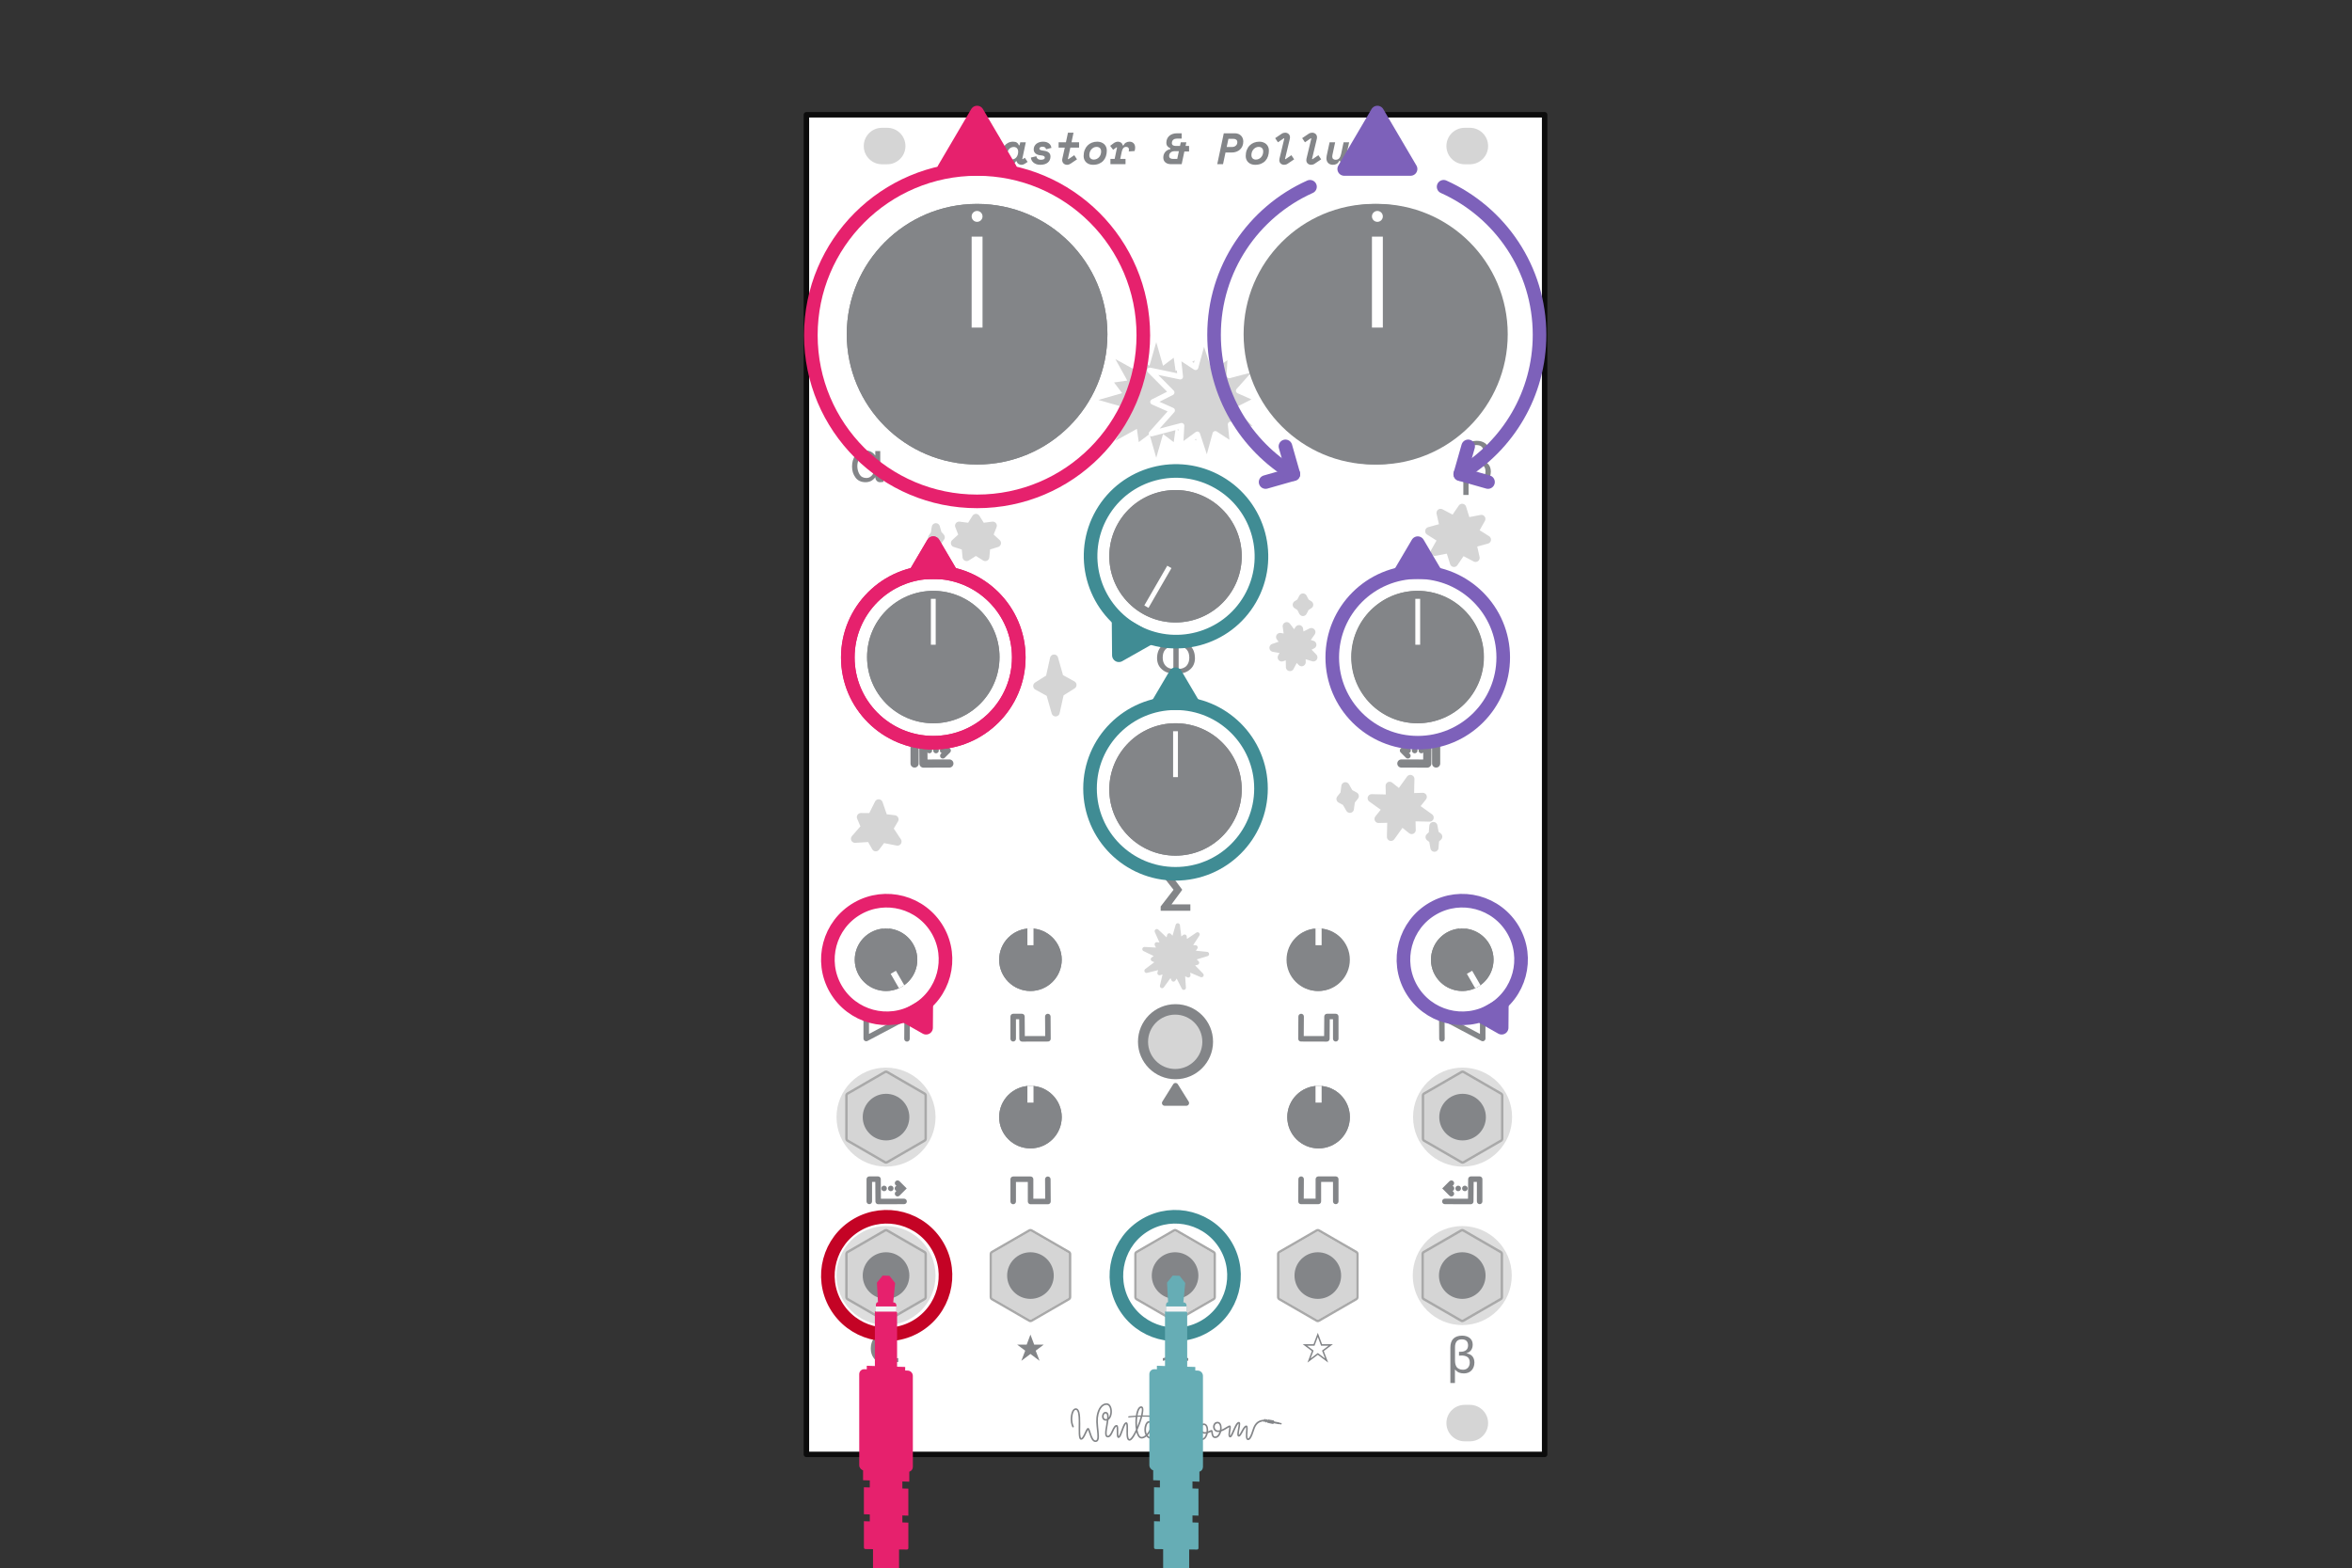<?xml version="1.0" encoding="UTF-8" standalone="no"?>
<!DOCTYPE svg PUBLIC "-//W3C//DTD SVG 1.1//EN" "http://www.w3.org/Graphics/SVG/1.1/DTD/svg11.dtd">
<svg width="100%" height="100%" viewBox="0 0 1801 1201" version="1.1" xmlns="http://www.w3.org/2000/svg" xmlns:xlink="http://www.w3.org/1999/xlink" xml:space="preserve" xmlns:serif="http://www.serif.com/" style="fill-rule:evenodd;clip-rule:evenodd;stroke-linecap:round;stroke-linejoin:round;stroke-miterlimit:1.5;">
    <rect x="0" y="0" width="1801" height="1201" fill="#333333" stroke="none"/>
    <rect id="_9---Patch-3" serif:id="9 - Patch 3" x="0.129" y="0.889" width="1800" height="1200" style="fill:none;"/>
    <clipPath id="_clip1">
        <rect id="_9---Patch-31" serif:id="9 - Patch 3" x="0.129" y="0.889" width="1800" height="1200"/>
    </clipPath>
    <g clip-path="url(#_clip1)">
        <g id="Base">
            <rect x="617.486" y="87.899" width="565.286" height="1025.98" style="fill:white;"/>
            <rect id="Outline" x="617.486" y="87.899" width="565.286" height="1025.98" style="fill:none;stroke:rgb(12,12,12);stroke-width:4.17px;"/>
            <path id="Mounting-holes" serif:id="Mounting holes" d="M693.337,1089.92c-0,-7.711 -6.261,-13.972 -13.973,-13.972l-3.992,-0c-7.711,-0 -13.972,6.261 -13.972,13.972c-0,7.712 6.261,13.973 13.972,13.973l3.992,-0c7.712,-0 13.973,-6.261 13.973,-13.973Zm-0,-978.073c-0,-7.711 -6.261,-13.972 -13.973,-13.972l-3.992,-0c-7.711,-0 -13.972,6.261 -13.972,13.972c-0,7.712 6.261,13.973 13.972,13.973l3.992,-0c7.712,-0 13.973,-6.261 13.973,-13.973Zm446.161,978.073c-0,-7.711 -6.261,-13.972 -13.973,-13.972l-3.992,-0c-7.711,-0 -13.972,6.261 -13.972,13.972c-0,7.712 6.261,13.973 13.972,13.973l3.992,-0c7.712,-0 13.973,-6.261 13.973,-13.973Zm-0,-978.073c-0,-7.711 -6.261,-13.972 -13.973,-13.972l-3.992,-0c-7.711,-0 -13.972,6.261 -13.972,13.972c-0,7.712 6.261,13.973 13.972,13.973l3.992,-0c7.712,-0 13.973,-6.261 13.973,-13.973Z" style="fill:rgb(213,213,213);"/>
            <g id="Legend">
                <path d="M685.668,1038.61c-0.052,1.13 0.314,1.682 1.097,1.656c0.475,0 0.835,-0.083 1.078,-0.25l0,3.042c-0.295,0.103 -0.68,0.167 -1.155,0.193c-0.5,0.051 -0.918,0.077 -1.251,0.077c-0.925,-0.026 -1.65,-0.366 -2.176,-1.021c-0.578,-0.629 -0.867,-1.392 -0.867,-2.291l-0.077,0c-1.604,2.208 -3.799,3.312 -6.585,3.312c-2.991,-0.052 -5.224,-1.123 -6.7,-3.216c-1.502,-2.028 -2.253,-4.46 -2.253,-7.297c-0,-2.901 0.725,-5.398 2.176,-7.49c1.437,-2.131 3.709,-3.222 6.816,-3.273c2.76,-0 4.929,1.116 6.508,3.35l0.077,-0l-0,-2.965l3.312,-0l-0,16.173Zm-9.377,1.887c1.027,0 1.906,-0.237 2.638,-0.712c0.706,-0.449 1.296,-1.053 1.771,-1.81c0.924,-1.553 1.386,-3.26 1.386,-5.122c0,-2.079 -0.423,-3.908 -1.27,-5.487c-0.86,-1.605 -2.427,-2.433 -4.699,-2.484c-2.015,0.051 -3.485,0.866 -4.409,2.445c-0.924,1.553 -1.386,3.274 -1.386,5.16c-0,2.003 0.462,3.806 1.386,5.411c0.924,1.682 2.452,2.548 4.583,2.599Z" style="fill:rgb(131,133,136);fill-rule:nonzero;"/>
                <path d="M674.024,363.928c-0.058,1.291 0.36,1.922 1.255,1.892c0.542,0 0.953,-0.095 1.232,-0.286l-0,3.477c-0.337,0.117 -0.778,0.191 -1.32,0.22c-0.572,0.059 -1.049,0.088 -1.431,0.088c-1.056,-0.029 -1.885,-0.418 -2.486,-1.166c-0.66,-0.719 -0.991,-1.592 -0.991,-2.619l-0.088,0c-1.833,2.523 -4.342,3.785 -7.525,3.785c-3.418,-0.059 -5.971,-1.284 -7.658,-3.675c-1.717,-2.318 -2.575,-5.098 -2.575,-8.34c0,-3.315 0.829,-6.169 2.487,-8.56c1.643,-2.435 4.239,-3.682 7.79,-3.741c3.154,0 5.633,1.277 7.437,3.829l0.088,0l0,-3.389l3.785,0l0,18.485Zm-10.716,2.156c1.173,0 2.178,-0.271 3.015,-0.814c0.806,-0.513 1.481,-1.203 2.024,-2.068c1.056,-1.775 1.584,-3.727 1.584,-5.854c0,-2.376 -0.484,-4.467 -1.452,-6.271c-0.983,-1.834 -2.773,-2.78 -5.369,-2.839c-2.303,0.059 -3.983,0.99 -5.039,2.795c-1.057,1.775 -1.585,3.741 -1.585,5.897c0,2.289 0.528,4.35 1.585,6.184c1.056,1.921 2.802,2.912 5.237,2.97Z" style="fill:rgb(131,133,136);fill-rule:nonzero;"/>
                <path d="M1114.09,1059.22l-3.505,0l0,-27.033c0,-6.046 2.972,-9.127 8.915,-9.242c2.336,-0 4.281,0.577 5.834,1.732c1.554,1.194 2.343,2.895 2.369,5.103c-0.026,3.466 -1.631,5.686 -4.814,6.662l0,0.077c4.018,0.629 6.059,2.978 6.123,7.047c-0.026,2.401 -0.738,4.377 -2.137,5.931c-1.451,1.566 -3.408,2.362 -5.873,2.387c-1.502,0 -2.766,-0.218 -3.793,-0.654c-1.053,-0.45 -2.092,-1.239 -3.119,-2.369l-0,10.359Zm0.057,-17.233c0,0.925 0.09,1.81 0.27,2.657c0.18,0.809 0.481,1.554 0.905,2.234c0.449,0.667 1.078,1.181 1.887,1.54c0.796,0.424 1.81,0.636 3.042,0.636c1.656,-0 2.946,-0.539 3.87,-1.618c0.886,-1.027 1.329,-2.355 1.329,-3.985c-0.026,-1.939 -0.629,-3.319 -1.81,-4.14c-1.181,-0.757 -2.651,-1.136 -4.409,-1.136c-0.668,0.026 -1.342,0.064 -2.022,0.115l-0,-2.965c0.578,0 1.13,-0.013 1.656,-0.038c1.476,-0.026 2.728,-0.43 3.754,-1.213c1.002,-0.77 1.515,-2.009 1.541,-3.716c-0.077,-3.043 -1.695,-4.564 -4.852,-4.564c-1.823,0.026 -3.139,0.565 -3.948,1.618c-0.808,1.078 -1.213,2.535 -1.213,4.37l0,10.205Z" style="fill:rgb(131,133,136);fill-rule:nonzero;"/>
                <path d="M1124.52,379.056l-4.005,0l0,-30.895c0,-6.91 3.396,-10.43 10.189,-10.562c2.67,-0 4.892,0.66 6.667,1.98c1.775,1.364 2.678,3.308 2.707,5.831c-0.029,3.961 -1.863,6.499 -5.501,7.614l-0,0.088c4.591,0.719 6.924,3.404 6.997,8.054c-0.029,2.743 -0.843,5.003 -2.442,6.778c-1.658,1.79 -3.895,2.699 -6.712,2.728c-1.716,0 -3.161,-0.249 -4.335,-0.748c-1.203,-0.513 -2.391,-1.415 -3.565,-2.706l0,11.838Zm0.066,-19.694c0,1.056 0.103,2.068 0.308,3.036c0.206,0.925 0.55,1.776 1.035,2.553c0.513,0.763 1.232,1.35 2.156,1.76c0.91,0.485 2.069,0.727 3.477,0.727c1.892,-0 3.367,-0.616 4.423,-1.849c1.012,-1.173 1.518,-2.692 1.518,-4.555c-0.029,-2.215 -0.719,-3.792 -2.068,-4.731c-1.35,-0.866 -3.03,-1.298 -5.039,-1.298c-0.763,0.029 -1.533,0.073 -2.311,0.132l0,-3.389c0.66,-0 1.291,-0.015 1.892,-0.044c1.688,-0.029 3.118,-0.492 4.292,-1.386c1.144,-0.881 1.731,-2.296 1.76,-4.247c-0.088,-3.477 -1.937,-5.216 -5.545,-5.216c-2.084,0.03 -3.587,0.646 -4.511,1.849c-0.925,1.232 -1.387,2.897 -1.387,4.995l0,11.663Z" style="fill:rgb(131,133,136);fill-rule:nonzero;"/>
                <path d="M902.528,512.336c2.655,-0.088 4.687,-0.91 6.096,-2.465c1.379,-1.599 2.068,-3.66 2.068,-6.183c-0.029,-5.399 -2.751,-8.34 -8.164,-8.824l0,17.472Zm-4.049,3.521c-3.506,-0.059 -6.433,-1.137 -8.78,-3.235c-2.406,-2.083 -3.638,-4.907 -3.697,-8.472c0,-3.844 1.108,-6.924 3.323,-9.242c2.2,-2.347 5.252,-3.536 9.154,-3.565l0,-3.653l4.049,0l0,3.653c3.946,0.029 7.012,1.218 9.198,3.565c2.171,2.318 3.272,5.398 3.301,9.242c-0.059,3.565 -1.276,6.389 -3.653,8.472c-2.347,2.098 -5.296,3.176 -8.846,3.235l0,3.653l-4.049,-0l0,-3.653Zm0,-20.993c-5.443,0.484 -8.164,3.425 -8.164,8.824c0,2.523 0.726,4.584 2.179,6.183c1.379,1.555 3.374,2.377 5.985,2.465l0,-17.472Z" style="fill:rgb(131,133,136);fill-rule:nonzero;"/>
                <g>
                    <path d="M726.958,584.76l-19.82,0.059l-0.125,-17.109l-6.688,-0l-0,17.05" style="fill:none;stroke:rgb(131,133,136);stroke-width:6.25px;"/>
                    <path d="M721.965,570.78l4.03,4.03l-4.03,4.03" style="fill:none;stroke:rgb(131,133,136);stroke-width:4.23px;stroke-linejoin:miter;stroke-miterlimit:10;"/>
                    <path d="M707.192,574.81l18.803,-0" style="fill:none;stroke:rgb(131,133,136);stroke-width:4.23px;stroke-dasharray:0.04,5.07,0,0;stroke-dashoffset:21.13;"/>
                </g>
                <g>
                    <path d="M1073.06,584.76l19.82,0.059l0.125,-17.109l6.689,-0l-0,17.05" style="fill:none;stroke:rgb(131,133,136);stroke-width:6.25px;"/>
                    <path d="M1078.05,578.84l-4.03,-4.03l4.03,-4.03" style="fill:none;stroke:rgb(131,133,136);stroke-width:4.23px;stroke-linejoin:miter;stroke-miterlimit:10;"/>
                    <path d="M1092.83,574.81l-18.804,-0" style="fill:none;stroke:rgb(131,133,136);stroke-width:4.23px;stroke-dasharray:0.04,5.07,0,0;stroke-dashoffset:21.13;"/>
                </g>
                <path d="M905.158,681.652l-0,-0.375l-7.988,-10.716l13.687,-0l0,-5.017l-22.093,-0l-0,3.344l9.858,12.565l-9.858,12.786l-0,3.322l22.731,0l0,-4.929l-14.435,0l8.098,-10.98Z" style="fill:rgb(131,133,136);fill-rule:nonzero;"/>
                <path d="M789.046,1022.14l-2.893,7.701l-7.264,-0l6.14,4.621l-2.955,7.763l6.972,-5.245l6.994,5.245l-2.977,-7.763l6.141,-4.621l-7.285,-0l-2.873,-7.701Z" style="fill:rgb(131,133,136);fill-rule:nonzero;"/>
                <path d="M1009.09,1020.78l-3.285,8.743l-8.247,-0l6.971,5.246l-3.355,8.814l7.916,-5.955l7.94,5.955l-3.379,-8.814l6.971,-5.246l-8.271,-0l-3.261,-8.743Zm-0,3.166l2.481,6.688l5.742,-0l-4.986,3.757l2.316,6.026l-5.553,-4.159l-5.553,4.159l2.315,-6.026l-4.986,-3.757l5.719,-0l2.505,-6.688Z" style="fill:rgb(131,133,136);fill-rule:nonzero;"/>
                <path d="M894.939,1025.11c-1.496,-0.198 -3.009,-0.528 -4.539,-0.99l0,-1.98c3.103,0.803 6.354,1.205 9.754,1.205c3.4,-0 6.635,-0.402 9.705,-1.205l-0,2.013c-1.574,0.429 -3.103,0.748 -4.589,0.957l0,14.128c1.486,0.209 3.015,0.522 4.589,0.941l-0,2.046c-3.07,-0.814 -6.305,-1.221 -9.705,-1.221c-3.4,-0 -6.651,0.407 -9.754,1.221l0,-1.98c1.53,-0.485 3.043,-0.82 4.539,-1.007l0,-14.128Zm2.046,13.979c2.08,-0.231 4.159,-0.231 6.239,0l-0,-13.83c-2.08,0.231 -4.159,0.231 -6.239,-0l0,13.83Z" style="fill:rgb(131,133,136);fill-rule:nonzero;"/>
                <path d="M967.708,1088.56c-4.386,0.296 -6.233,3.205 -7.214,6.269c-0.863,2.696 -1.83,5.477 -2.884,6.908c-0.584,0.793 -1.234,1.2 -1.868,1.2c-0.628,0 -1.089,-0.331 -1.384,-0.954c-0.449,-0.947 -0.438,-2.802 -0.318,-4.66c0.093,-1.458 0.237,-2.916 0.174,-3.849c-0.009,-0.135 -0.037,-0.288 -0.062,-0.401c-0.054,0.028 -0.108,0.066 -0.164,0.108c-0.207,0.156 -0.412,0.382 -0.619,0.651c-0.719,0.933 -1.43,2.347 -2.102,3.575c-0.574,1.048 -1.131,1.965 -1.629,2.426c-0.338,0.313 -0.68,0.453 -0.988,0.453c-0.581,-0 -0.999,-0.354 -1.16,-1.094c-0.206,-0.944 0.081,-2.799 0.418,-4.651c0.268,-1.467 0.556,-2.933 0.566,-3.872c0.002,-0.12 -0.012,-0.254 -0.026,-0.359c-0.08,0.047 -0.16,0.117 -0.246,0.196c-0.259,0.239 -0.517,0.585 -0.778,0.998c-0.87,1.375 -1.735,3.457 -2.525,5.266c-0.65,1.489 -1.258,2.799 -1.769,3.453c-0.366,0.471 -0.758,0.66 -1.064,0.66c-0.58,-0 -0.979,-0.301 -1.207,-0.864c-0.313,-0.771 -0.197,-2.284 0.026,-3.796c0.138,-0.939 0.303,-1.878 0.373,-2.6c0.017,-0.178 0.019,-0.377 0.016,-0.539c-0.052,0.025 -0.107,0.054 -0.166,0.084c-0.479,0.241 -1.095,0.631 -1.795,1.062c-1.226,0.756 -2.696,1.621 -4.153,2.133c-0.297,1.175 -0.775,2.292 -1.407,3.162c-0.838,1.157 -1.945,1.886 -3.232,1.886c-1.133,0 -1.837,-0.575 -2.285,-1.392c-0.377,-0.688 -0.553,-1.57 -0.66,-2.357c-0.049,-0.355 -0.113,-0.778 -0.159,-1.068c-0.232,0.101 -0.544,0.238 -0.824,0.371c-0.495,0.235 -1.072,0.493 -1.691,0.703c-0.26,1.227 -0.709,2.397 -1.31,3.304c-0.794,1.196 -1.857,1.943 -3.082,1.943c-1.089,-0 -1.803,-0.606 -2.264,-1.489c-0.383,-0.734 -0.579,-1.675 -0.701,-2.513c-0.052,-0.358 -0.09,-0.695 -0.128,-0.982c-0.148,0.171 -0.306,0.372 -0.475,0.585c-0.498,0.629 -1.079,1.347 -1.73,1.825c-0.517,0.379 -1.08,0.613 -1.676,0.613c-1.073,0 -1.91,-0.522 -2.521,-1.427c-0.503,-0.744 -0.846,-1.776 -1.037,-2.967c-0.877,0.64 -1.85,1.195 -2.802,1.701c-0.004,0.125 -0.012,0.249 -0.024,0.372c-0.128,1.326 -0.762,2.779 -1.573,3.73c-0.627,0.734 -1.372,1.164 -2.07,1.164c-0.364,-0 -0.788,-0.142 -1.16,-0.413c-0.531,-0.388 -0.95,-1.032 -0.95,-1.797c0,-0.771 0.582,-1.515 1.615,-2.195c0.773,-0.508 1.813,-1.013 2.915,-1.579c-0.068,-0.747 -0.294,-1.467 -0.658,-1.991c-0.273,-0.393 -0.623,-0.675 -1.065,-0.675c-1.366,0 -2.274,0.793 -2.925,1.794c-0.73,1.122 -1.15,2.506 -1.47,3.542c-0.222,0.72 -0.412,1.292 -0.593,1.573c-0.219,0.341 -0.496,0.449 -0.731,0.449c-0.126,0 -0.261,-0.033 -0.392,-0.132c-0.083,-0.061 -0.224,-0.217 -0.319,-0.511c-0.147,-0.459 -0.328,-1.594 -0.476,-3.115c-0.586,0.938 -1.163,1.794 -1.704,2.526c-0.862,1.165 -1.646,2.022 -2.239,2.437c-0.371,0.259 -0.705,0.366 -0.968,0.366c-1.145,0 -1.788,-0.804 -1.986,-2.151c-0.224,-1.522 0.134,-3.826 0.481,-5.829c0.177,-1.017 0.347,-1.952 0.42,-2.65c0.02,-0.189 0.024,-0.4 0.022,-0.558c-0.528,0.044 -1.105,0.169 -1.688,0.296c-0.39,2.129 -1.582,4.679 -3.14,6.52c-1.315,1.555 -2.898,2.589 -4.447,2.589c-1.878,0 -3.235,-0.733 -4.159,-1.858c-1.166,0.976 -2.459,1.584 -3.745,1.584c-1.357,-0 -2.486,-1.032 -3.266,-2.806c-0.257,-0.584 -0.48,-1.251 -0.669,-1.979c-0.606,1.224 -1.219,2.337 -1.812,3.27c-0.707,1.113 -1.393,1.976 -2.004,2.492c-0.523,0.441 -1.022,0.646 -1.451,0.646c-0.929,-0 -1.587,-0.632 -1.954,-1.765c-0.415,-1.284 -0.469,-3.29 -0.448,-5.296c0.02,-1.899 0.103,-3.799 -0.056,-5.014c-0.036,-0.274 -0.082,-0.508 -0.151,-0.688c-0.011,-0.03 -0.029,-0.064 -0.045,-0.093c-0.039,0.025 -0.076,0.067 -0.12,0.109c-0.17,0.162 -0.335,0.399 -0.503,0.686c-0.593,1.012 -1.172,2.594 -1.743,4.175c-0.703,1.945 -1.398,3.885 -2.061,4.876c-0.427,0.639 -0.912,0.929 -1.326,0.929c-0.476,0 -0.885,-0.292 -1.118,-0.932c-0.298,-0.819 -0.317,-2.424 -0.306,-4.031c0.009,-1.26 0.029,-2.52 -0.119,-3.326c-0.024,-0.134 -0.079,-0.292 -0.114,-0.386c-0.282,0.061 -0.517,0.305 -0.759,0.612c-0.602,0.765 -1.125,1.964 -1.679,3.158c-0.605,1.304 -1.245,2.601 -2.005,3.435c-0.611,0.672 -1.308,1.062 -2.096,1.062c-1.255,-0 -1.931,-0.89 -2.088,-2.461c-0.179,-1.8 0.33,-4.614 0.82,-7.428c0.176,-1.01 0.35,-2.02 0.483,-2.977c-0.226,0.044 -0.462,0.067 -0.706,0.067c-2.559,-0 -3.342,-2.394 -2.858,-4.351c0.335,-1.356 1.287,-2.416 2.507,-2.416c1.4,-0 2.154,0.892 2.413,2.418c0.093,0.549 0.118,1.192 0.092,1.9c0.086,-0.118 0.166,-0.242 0.243,-0.371c0.621,-1.056 0.947,-2.466 0.989,-3.874c0.043,-1.405 -0.197,-2.812 -0.743,-3.866c-0.475,-0.919 -1.188,-1.562 -2.186,-1.562c-1.67,-0 -3.059,0.996 -4.134,2.551c-1.738,2.517 -2.648,6.469 -2.505,10.477c0.186,5.164 1.296,10.426 0.69,13.118c-0.194,0.857 -0.557,1.488 -1.092,1.869c-0.379,0.269 -0.849,0.423 -1.435,0.423c-1.009,0 -1.887,-0.622 -2.608,-1.642c-0.915,-1.295 -1.602,-3.25 -2.152,-4.954c-0.346,-1.071 -0.636,-2.036 -0.905,-2.636c-0.011,-0.024 -0.023,-0.049 -0.036,-0.074l-0.03,0.044c-0.323,0.483 -0.686,1.261 -1.083,2.123c-0.751,1.626 -1.618,3.531 -2.513,4.531c-0.511,0.572 -1.06,0.871 -1.583,0.871c-0.615,-0 -1.146,-0.419 -1.46,-1.321c-0.484,-1.392 -0.531,-4.184 -0.497,-7.347c0.041,-3.908 0.186,-8.402 -0.39,-11.372c-0.176,-0.906 -0.414,-1.662 -0.763,-2.187c-0.258,-0.389 -0.577,-0.634 -1.005,-0.634c-0.738,0 -1.252,0.636 -1.667,1.487c-0.764,1.571 -1.09,3.921 -1.053,5.847c0.062,3.193 1.142,5.223 1.142,5.223c0.161,0.299 0.049,0.672 -0.25,0.832c-0.298,0.161 -0.671,0.049 -0.832,-0.249c0,-0 -1.22,-2.244 -1.288,-5.782c-0.041,-2.113 0.338,-4.686 1.176,-6.408c0.655,-1.345 1.607,-2.179 2.772,-2.179c1.302,0 2.226,1.027 2.739,2.823c0.64,2.237 0.715,5.732 0.687,9.227c-0.031,3.943 -0.196,7.887 0.271,9.898c0.067,0.287 0.145,0.528 0.245,0.712c0.055,0.101 0.084,0.201 0.173,0.201c0.128,0 0.246,-0.077 0.372,-0.177c0.21,-0.166 0.415,-0.408 0.62,-0.695c0.711,-0.996 1.383,-2.506 1.988,-3.816c0.509,-1.104 0.98,-2.075 1.375,-2.561c0.315,-0.389 0.654,-0.537 0.92,-0.537c0.246,0 0.543,0.121 0.795,0.477c0.254,0.358 0.532,1.087 0.832,2.004c0.537,1.641 1.19,3.942 2.142,5.518c0.52,0.862 1.095,1.525 1.866,1.525c0.593,-0 0.955,-0.298 1.166,-0.808c0.186,-0.45 0.274,-1.03 0.307,-1.709c0.138,-2.843 -0.707,-7.266 -0.864,-11.621c-0.154,-4.296 0.86,-8.522 2.722,-11.219c1.327,-1.92 3.084,-3.082 5.145,-3.082c1.193,-0 2.141,0.572 2.834,1.51c0.93,1.258 1.383,3.218 1.324,5.184c-0.06,1.961 -0.626,3.915 -1.651,5.17c-0.286,0.35 -0.606,0.648 -0.96,0.883c-0.137,1.181 -0.349,2.453 -0.571,3.725c-0.468,2.688 -0.979,5.375 -0.807,7.096c0.078,0.781 0.24,1.353 0.865,1.353c0.598,0 1.061,-0.447 1.5,-1.044c0.55,-0.747 1.024,-1.745 1.486,-2.741c0.598,-1.289 1.178,-2.575 1.828,-3.4c0.554,-0.705 1.181,-1.096 1.862,-1.096c0.453,-0 0.862,0.291 1.075,0.954c0.262,0.815 0.261,2.412 0.25,4.009c-0.009,1.254 -0.019,2.508 0.151,3.31c0.024,0.112 0.072,0.242 0.11,0.335c0.01,-0.009 0.019,-0.018 0.027,-0.026c0.152,-0.164 0.303,-0.402 0.459,-0.692c0.546,-1.017 1.105,-2.606 1.679,-4.195c0.707,-1.954 1.443,-3.902 2.178,-4.899c0.453,-0.614 0.956,-0.906 1.415,-0.906c0.475,0 0.882,0.279 1.122,0.907c0.307,0.805 0.343,2.42 0.317,4.25c-0.032,2.177 -0.129,4.682 0.234,6.336c0.083,0.382 0.19,0.714 0.338,0.972c0.14,0.245 0.312,0.415 0.572,0.415c0.202,-0 0.412,-0.148 0.658,-0.356c0.54,-0.456 1.135,-1.228 1.76,-2.212c0.798,-1.256 1.633,-2.847 2.437,-4.597c-0.28,-1.727 -0.412,-3.649 -0.401,-5.573c0.008,-1.439 0.097,-2.877 0.261,-4.234c-3.47,0.193 -5.197,0.495 -5.197,0.495c-0.268,0.046 -0.523,-0.133 -0.569,-0.4c-0.047,-0.267 0.132,-0.522 0.399,-0.569c0,0 1.829,-0.321 5.503,-0.518c0.341,-2.218 0.893,-4.144 1.631,-5.385c0.668,-1.125 1.512,-1.726 2.435,-1.726c0.792,0 1.345,0.489 1.58,1.468c0.242,1.011 0.114,2.679 -0.307,4.689c-0.055,0.263 -0.115,0.532 -0.18,0.807c2.33,-0.015 5.042,0.032 8.139,0.183c0.271,0.013 0.481,0.244 0.467,0.515c-0.013,0.271 -0.244,0.48 -0.514,0.467c-3.192,-0.155 -5.971,-0.2 -8.337,-0.181c-0.829,3.168 -2.176,6.888 -3.64,10.13c0.223,1.256 0.533,2.387 0.935,3.302c0.541,1.228 1.203,2.072 2.142,2.072c1.064,-0 2.113,-0.557 3.068,-1.39c-0.883,-1.696 -1.089,-3.883 -0.802,-5.843c0.227,-1.552 0.762,-2.943 1.468,-3.812c0.566,-0.696 1.249,-1.077 1.975,-1.077c0.784,-0 1.366,0.249 1.784,0.655c0.584,0.566 0.855,1.485 0.794,2.611c-0.123,2.25 -1.564,5.408 -3.566,7.569l-0.085,0.09c0.72,0.893 1.78,1.471 3.268,1.471c1.05,0 2.085,-0.661 3.019,-1.615c1.523,-1.553 2.753,-3.904 3.247,-5.948l0.015,-0.061c-0.306,0.046 -0.606,0.074 -0.892,0.074c-1.945,0 -2.706,-1.712 -2.397,-3.093c0.217,-0.966 0.94,-1.753 2.094,-1.753c0.782,-0 1.367,0.252 1.793,0.667c0.579,0.564 0.865,1.475 0.843,2.591c0.677,-0.147 1.34,-0.283 1.925,-0.283c0.319,-0 0.576,0.145 0.736,0.481c0.09,0.188 0.146,0.503 0.132,0.923c-0.026,0.742 -0.241,1.935 -0.471,3.259c-0.324,1.87 -0.685,4.019 -0.476,5.44c0.09,0.619 0.244,1.101 0.77,1.101c0.031,0 0.063,-0.024 0.103,-0.045c0.112,-0.059 0.234,-0.147 0.368,-0.259c0.491,-0.413 1.09,-1.111 1.748,-2.001c0.793,-1.071 1.664,-2.416 2.528,-3.896c-0.262,-4.332 -0.181,-10.219 1.063,-13.477c0.667,-1.748 1.7,-2.771 3.038,-2.771c0.639,-0 1.13,0.19 1.5,0.51c0.359,0.313 0.61,0.76 0.738,1.334c0.206,0.929 0.084,2.241 -0.304,3.771c-0.81,3.19 -2.76,7.395 -4.786,10.922c0.009,0.136 0.019,0.27 0.028,0.402c0.075,1.026 0.167,1.935 0.263,2.659c0.343,-1.112 0.809,-2.548 1.575,-3.725c0.873,-1.343 2.123,-2.353 3.955,-2.353c0.84,0 1.555,0.455 2.074,1.203c0.39,0.562 0.667,1.298 0.803,2.083c0.963,-0.528 1.921,-1.117 2.742,-1.806c-0.014,-0.234 -0.023,-0.47 -0.027,-0.71c-0.06,-3.528 0.889,-7.668 2.371,-9.837c0.748,-1.097 1.654,-1.71 2.601,-1.71c0.549,0 0.966,0.176 1.275,0.465c0.413,0.387 0.644,1.021 0.633,1.853c-0.033,2.518 -2.327,7.192 -5.378,10.252c-0.067,0.067 -0.135,0.134 -0.205,0.2c0.1,1.029 0.309,1.956 0.65,2.685c0.392,0.837 0.957,1.399 1.791,1.399c0.443,0 0.836,-0.257 1.205,-0.582c0.461,-0.404 0.872,-0.927 1.238,-1.39c0.403,-0.509 0.767,-0.952 1.072,-1.176c0.244,-0.179 0.481,-0.255 0.691,-0.255c0.211,0 0.422,0.081 0.588,0.313c0.062,0.088 0.127,0.219 0.175,0.396c0.061,0.226 0.109,0.573 0.162,0.987c0.093,0.743 0.206,1.736 0.532,2.541c0.247,0.612 0.614,1.127 1.311,1.127c0.836,-0 1.516,-0.577 2.058,-1.393c0.425,-0.642 0.76,-1.434 0.992,-2.281c-0.307,0.05 -0.617,0.079 -0.926,0.079c-3.118,-0 -4.288,-2.793 -3.861,-5.049c0.299,-1.578 1.373,-2.847 3,-2.847c2.144,0 3.281,2.052 3.383,4.635c0.019,0.473 0.004,0.963 -0.042,1.454c0.538,-0.22 1.024,-0.464 1.42,-0.653c0.551,-0.262 0.983,-0.415 1.21,-0.415c0.262,0 0.511,0.114 0.687,0.426c0.12,0.212 0.21,0.641 0.278,1.185c0.085,0.683 0.169,1.595 0.477,2.334c0.235,0.563 0.615,1.022 1.335,1.022c0.904,-0 1.648,-0.567 2.238,-1.379c0.426,-0.588 0.77,-1.305 1.022,-2.075c-0.311,0.053 -0.617,0.082 -0.916,0.082c-3.1,-0 -4.346,-2.798 -3.86,-5.051c0.334,-1.551 1.468,-2.824 3.319,-2.824c2.067,-0 3.154,2.019 3.187,4.565c0.006,0.476 -0.023,0.967 -0.086,1.462c1.144,-0.487 2.273,-1.181 3.243,-1.778c0.867,-0.535 1.614,-1.004 2.149,-1.239c0.32,-0.141 0.59,-0.205 0.792,-0.205c0.402,0 0.747,0.228 0.865,0.806c0.103,0.509 -0.016,1.532 -0.195,2.688c-0.203,1.317 -0.468,2.83 -0.38,3.831c0.014,0.159 0.036,0.302 0.074,0.424c0.016,0.05 0.02,0.105 0.041,0.137c0.043,-0.041 0.104,-0.103 0.147,-0.159c0.124,-0.159 0.253,-0.365 0.389,-0.607c0.567,-1.008 1.217,-2.583 1.909,-4.158c0.847,-1.929 1.765,-3.852 2.651,-4.836c0.51,-0.567 1.046,-0.849 1.54,-0.849c0.361,-0 0.638,0.161 0.829,0.485c0.143,0.244 0.23,0.65 0.224,1.18c-0.011,0.989 -0.304,2.534 -0.586,4.079c-0.264,1.451 -0.521,2.901 -0.468,3.83c0.008,0.139 0.044,0.3 0.072,0.405c0.028,-0.021 0.059,-0.044 0.082,-0.065c0.109,-0.101 0.22,-0.232 0.334,-0.385c0.509,-0.679 1.058,-1.742 1.633,-2.803c0.615,-1.135 1.258,-2.266 1.896,-2.992c0.553,-0.629 1.139,-0.965 1.682,-0.965c0.422,-0 0.787,0.243 0.966,0.829c0.193,0.629 0.153,1.891 0.054,3.32c-0.115,1.666 -0.292,3.582 -0.086,4.848c0.045,0.276 0.106,0.516 0.201,0.702c0.063,0.123 0.131,0.222 0.259,0.222c0.179,0 0.339,-0.114 0.508,-0.273c0.264,-0.247 0.516,-0.606 0.766,-1.042c0.838,-1.463 1.602,-3.734 2.308,-5.939c1.149,-3.587 3.368,-6.946 8.649,-7.139l0.07,-0.328c0.031,-0.146 0.176,-0.24 0.322,-0.208l0.328,0.069c0.147,0.032 0.24,0.176 0.208,0.322l-0.057,0.272c0.003,0.002 0.006,0.005 0.009,0.007l0.256,0.051l0.061,-0.286c0.043,-0.202 0.241,-0.331 0.443,-0.288l0.459,0.098c0.202,0.043 0.331,0.242 0.288,0.444l-0.057,0.267l0.244,0.048l0.053,-0.271c0.046,-0.234 0.271,-0.389 0.506,-0.348l4.15,0.714c0.244,0.041 0.405,0.276 0.357,0.518l-0.013,0.065l0.03,0.006c0.122,0.024 0.211,0.121 0.231,0.237l3.661,0.721c0.168,0.033 0.3,0.144 0.368,0.287l1.243,0.148l0.348,0.462l-0.081,0.409l-0.497,0.295l-1.203,-0.337c-0.117,0.109 -0.283,0.162 -0.452,0.128l-3.661,-0.721c-0.062,0.1 -0.182,0.156 -0.304,0.132l-0.029,-0.006l-0.013,0.065c-0.048,0.243 -0.286,0.398 -0.527,0.345l-4.111,-0.914c-0.233,-0.052 -0.382,-0.28 -0.336,-0.514l0.053,-0.271l-0.262,-0.052l-0.061,0.286c-0.043,0.202 -0.241,0.331 -0.443,0.288l-0.459,-0.098c-0.202,-0.043 -0.331,-0.242 -0.288,-0.444l0.057,-0.267l-0.266,-0.053l-0.062,0.291c-0.031,0.146 -0.176,0.24 -0.322,0.209l-0.328,-0.07c-0.146,-0.031 -0.24,-0.176 -0.208,-0.322l0.03,-0.141Zm-61.84,10.381c-0.464,0.239 -0.907,0.468 -1.315,0.694c-0.607,0.335 -1.128,0.657 -1.495,0.993c-0.247,0.226 -0.43,0.437 -0.43,0.689c0,0.346 0.206,0.629 0.446,0.804c0.142,0.104 0.296,0.177 0.435,0.177c0.397,-0 0.779,-0.315 1.135,-0.733c0.578,-0.676 1.044,-1.664 1.224,-2.624Zm-27.744,-0.716c1.309,-1.472 2.341,-3.401 2.815,-5.11c0.233,-0.839 0.332,-1.621 0.243,-2.258c-0.054,-0.38 -0.171,-0.702 -0.398,-0.922c-0.215,-0.209 -0.525,-0.309 -0.928,-0.309c-0.386,0 -0.721,0.254 -1.021,0.624c-0.594,0.73 -1.016,1.91 -1.207,3.215c-0.229,1.569 -0.127,3.348 0.496,4.76Zm45.705,-1.515c0.088,-0.617 0.123,-1.239 0.1,-1.831c-0.039,-0.987 -0.236,-1.895 -0.64,-2.552c-0.338,-0.549 -0.833,-0.903 -1.516,-0.903c-1.013,-0 -1.606,0.864 -1.793,1.847c-0.3,1.584 0.464,3.591 2.654,3.591c0.401,0 0.803,-0.058 1.195,-0.152Zm10.286,-1.296c0.118,-0.639 0.175,-1.284 0.167,-1.897c-0.012,-0.962 -0.181,-1.846 -0.556,-2.487c-0.306,-0.525 -0.763,-0.866 -1.402,-0.866c-1.196,0 -1.902,0.853 -2.118,1.855c-0.34,1.576 0.491,3.563 2.659,3.563c0.405,-0 0.825,-0.062 1.25,-0.168Zm-35.844,-1.071c1.609,-3.014 3.049,-6.304 3.709,-8.903c0.33,-1.299 0.471,-2.411 0.295,-3.2c-0.063,-0.285 -0.166,-0.519 -0.344,-0.674c-0.169,-0.147 -0.402,-0.209 -0.694,-0.209c-0.891,-0 -1.446,0.816 -1.89,1.98c-1.017,2.665 -1.201,7.157 -1.076,11.006Zm12.754,-0.398c2.143,-2.38 3.815,-5.518 4.294,-7.742c0.124,-0.579 0.169,-1.087 0.098,-1.49c-0.035,-0.201 -0.093,-0.369 -0.212,-0.48c-0.103,-0.097 -0.251,-0.133 -0.435,-0.133c-0.369,0 -0.707,0.195 -1.028,0.501c-0.403,0.384 -0.767,0.938 -1.092,1.602c-0.994,2.026 -1.604,5.038 -1.625,7.742Zm-37.59,-8.911c-0.915,0.017 -1.76,0.044 -2.535,0.076c-0.173,1.37 -0.264,2.836 -0.272,4.302c-0.007,1.136 0.037,2.272 0.133,3.363c1.067,-2.571 2.019,-5.31 2.674,-7.741Zm15.097,6.875c0.026,-0.359 0.017,-0.696 -0.032,-1c-0.064,-0.398 -0.192,-0.734 -0.428,-0.964c-0.219,-0.214 -0.531,-0.319 -0.935,-0.319c-0.505,0 -0.8,0.371 -0.895,0.794c-0.157,0.704 0.206,1.596 1.198,1.596c0.349,-0 0.717,-0.043 1.092,-0.107Zm-40.818,-5.214c0.099,-1.051 0.116,-1.997 -0.012,-2.754c-0.14,-0.822 -0.447,-1.395 -1.202,-1.395c-0.694,-0 -1.124,0.71 -1.314,1.482c-0.305,1.234 0.052,2.827 1.665,2.827c0.31,-0 0.598,-0.057 0.863,-0.16Zm25.974,-2.649c0.09,-0.367 0.171,-0.726 0.244,-1.073c0.374,-1.781 0.529,-3.255 0.315,-4.151c-0.071,-0.295 -0.146,-0.525 -0.385,-0.525c-0.332,0 -0.623,0.181 -0.894,0.466c-0.358,0.376 -0.668,0.924 -0.943,1.592c-0.422,1.027 -0.751,2.325 -0.983,3.766c0.809,-0.033 1.691,-0.059 2.646,-0.075Z" style="fill:rgb(131,133,136);"/>
                <path d="M754.534,122.161c0.833,0 1.549,-0.135 2.146,-0.405c0.597,-0.271 1.098,-0.626 1.504,-1.065c0.406,-0.439 0.727,-0.946 0.963,-1.521c0.237,-0.575 0.423,-1.155 0.558,-1.741l0.135,-0.608l4.462,-0l-0.135,0.608c-0.316,1.465 -0.744,2.744 -1.285,3.837c-0.541,1.092 -1.228,2.005 -2.062,2.737c-0.833,0.733 -1.825,1.285 -2.974,1.657c-1.149,0.371 -2.501,0.557 -4.056,0.557c-1.059,0 -2.028,-0.157 -2.907,-0.473c-0.879,-0.315 -1.633,-0.777 -2.264,-1.386c-0.631,-0.608 -1.121,-1.346 -1.471,-2.214c-0.349,-0.867 -0.524,-1.864 -0.524,-2.991c0,-0.406 0.023,-0.811 0.068,-1.217c0.045,-0.405 0.124,-0.867 0.237,-1.386l1.115,-5.272c0.699,-3.268 1.938,-5.696 3.718,-7.284c1.78,-1.589 4.101,-2.383 6.963,-2.383c1.127,-0 2.135,0.18 3.025,0.541c0.89,0.36 1.645,0.85 2.265,1.47c0.619,0.62 1.092,1.346 1.419,2.18c0.327,0.834 0.49,1.724 0.49,2.67c0,0.316 -0.022,0.631 -0.067,0.947c-0.045,0.315 -0.102,0.642 -0.169,0.98l-0.136,0.608l-4.461,0l0.135,-0.608c0.135,-0.541 0.203,-1.059 0.203,-1.555c-0,-0.879 -0.254,-1.628 -0.761,-2.248c-0.507,-0.619 -1.391,-0.929 -2.653,-0.929c-0.744,-0 -1.42,0.141 -2.028,0.422c-0.608,0.282 -1.138,0.665 -1.589,1.15c-0.45,0.484 -0.828,1.047 -1.132,1.69c-0.304,0.642 -0.535,1.312 -0.693,2.011l-1.25,5.948c-0.068,0.338 -0.124,0.671 -0.169,0.998c-0.045,0.326 -0.068,0.636 -0.068,0.929c0,1.014 0.265,1.825 0.794,2.434c0.53,0.608 1.414,0.912 2.654,0.912Z" style="fill:rgb(131,133,136);fill-rule:nonzero;"/>
                <path d="M782.791,121.722l0.338,0.236l1.622,-1.149l2.129,3.177l-1.994,1.352c-0.879,0.586 -1.803,0.879 -2.771,0.879c-0.857,0 -1.623,-0.236 -2.299,-0.71c-0.676,-0.473 -1.104,-1.137 -1.284,-1.994l-0.609,0c-0.202,0.383 -0.439,0.738 -0.709,1.065c-0.271,0.327 -0.603,0.608 -0.998,0.845c-0.394,0.237 -0.856,0.428 -1.385,0.575c-0.53,0.146 -1.155,0.219 -1.876,0.219c-0.879,0 -1.69,-0.174 -2.434,-0.524c-0.744,-0.349 -1.391,-0.833 -1.943,-1.453c-0.552,-0.62 -0.986,-1.346 -1.302,-2.18c-0.315,-0.834 -0.473,-1.747 -0.473,-2.738c0,-1.51 0.203,-2.918 0.608,-4.225c0.406,-1.307 0.992,-2.45 1.758,-3.431c0.766,-0.98 1.707,-1.752 2.822,-2.315c1.116,-0.563 2.372,-0.845 3.769,-0.845c1.239,0 2.22,0.248 2.941,0.744c0.721,0.495 1.205,1.149 1.453,1.96l0.609,0l0.473,-2.231l4.259,0l-2.704,12.743Zm-8.18,0.439c0.811,0 1.532,-0.163 2.163,-0.49c0.631,-0.327 1.155,-0.76 1.572,-1.301c0.417,-0.541 0.738,-1.178 0.963,-1.91c0.225,-0.732 0.338,-1.504 0.338,-2.315c0,-1.059 -0.304,-1.921 -0.912,-2.586c-0.609,-0.665 -1.42,-0.997 -2.434,-0.997c-0.811,0 -1.532,0.163 -2.163,0.49c-0.631,0.327 -1.161,0.761 -1.589,1.301c-0.428,0.541 -0.755,1.178 -0.98,1.91c-0.225,0.732 -0.338,1.504 -0.338,2.315c-0,0.947 0.276,1.781 0.828,2.502c0.552,0.721 1.403,1.081 2.552,1.081Z" style="fill:rgb(131,133,136);fill-rule:nonzero;"/>
                <path d="M798.17,112.359c-0.248,0 -0.502,0.028 -0.761,0.085c-0.259,0.056 -0.501,0.141 -0.727,0.253c-0.225,0.113 -0.411,0.265 -0.557,0.457c-0.147,0.191 -0.22,0.422 -0.22,0.692c-0,0.474 0.27,0.823 0.811,1.048c0.541,0.226 1.465,0.417 2.772,0.575c1.464,0.18 2.647,0.625 3.549,1.335c0.901,0.71 1.352,1.729 1.352,3.059c-0,1.983 -0.693,3.538 -2.079,4.664c-1.386,1.127 -3.307,1.69 -5.763,1.69c-1.239,0 -2.304,-0.18 -3.194,-0.541c-0.89,-0.36 -1.622,-0.811 -2.197,-1.352c-0.575,-0.54 -1.008,-1.137 -1.301,-1.791c-0.293,-0.653 -0.451,-1.273 -0.473,-1.859l4.191,-1.014c0.067,0.744 0.383,1.38 0.946,1.91c0.563,0.529 1.42,0.794 2.569,0.794c0.789,0 1.476,-0.124 2.062,-0.372c0.586,-0.248 0.879,-0.687 0.879,-1.318c-0,-0.473 -0.226,-0.851 -0.676,-1.132c-0.451,-0.282 -1.285,-0.479 -2.502,-0.592c-1.622,-0.135 -2.912,-0.597 -3.87,-1.386c-0.957,-0.788 -1.436,-1.836 -1.436,-3.143c-0,-0.946 0.197,-1.791 0.591,-2.535c0.395,-0.744 0.918,-1.363 1.572,-1.859c0.653,-0.496 1.414,-0.873 2.281,-1.132c0.868,-0.259 1.775,-0.389 2.721,-0.389c1.172,0 2.152,0.158 2.941,0.473c0.789,0.316 1.431,0.71 1.927,1.183c0.495,0.473 0.861,0.986 1.098,1.538c0.237,0.552 0.389,1.065 0.456,1.538l-4.123,1.082c-0.09,-0.609 -0.372,-1.088 -0.845,-1.437c-0.473,-0.349 -1.138,-0.524 -1.994,-0.524Z" style="fill:rgb(131,133,136);fill-rule:nonzero;"/>
                <path d="M815.34,113.035l-4.732,0l-0,-4.056l5.611,0l1.555,-7.368l4.258,-0l-1.554,7.368l5.813,0l0,4.056l-6.692,0l-1.893,8.687l0.338,0.236l4.529,-3.109l2.13,3.177l-4.901,3.312c-0.857,0.586 -1.769,0.879 -2.738,0.879c-0.496,0 -0.969,-0.084 -1.42,-0.253c-0.45,-0.169 -0.845,-0.411 -1.183,-0.727c-0.338,-0.315 -0.608,-0.698 -0.811,-1.149c-0.203,-0.451 -0.304,-0.958 -0.304,-1.521c-0,-0.18 0.011,-0.344 0.034,-0.49c0.022,-0.147 0.056,-0.344 0.101,-0.592l1.859,-8.45Z" style="fill:rgb(131,133,136);fill-rule:nonzero;"/>
                <path d="M847.518,115.266c-0,1.577 -0.226,3.036 -0.676,4.377c-0.451,1.341 -1.116,2.496 -1.995,3.465c-0.878,0.969 -1.977,1.729 -3.295,2.281c-1.318,0.552 -2.845,0.828 -4.58,0.828c-0.991,0 -1.921,-0.146 -2.788,-0.439c-0.868,-0.293 -1.629,-0.727 -2.282,-1.301c-0.653,-0.575 -1.172,-1.279 -1.555,-2.113c-0.383,-0.834 -0.574,-1.78 -0.574,-2.839c-0,-1.735 0.27,-3.284 0.811,-4.648c0.541,-1.363 1.279,-2.518 2.214,-3.464c0.935,-0.947 2.039,-1.668 3.312,-2.163c1.273,-0.496 2.642,-0.744 4.107,-0.744c1.059,0 2.039,0.163 2.94,0.49c0.902,0.327 1.674,0.783 2.316,1.369c0.642,0.586 1.143,1.296 1.504,2.129c0.36,0.834 0.541,1.758 0.541,2.772Zm-9.904,6.963c0.811,-0.023 1.561,-0.203 2.248,-0.541c0.687,-0.338 1.273,-0.783 1.758,-1.335c0.484,-0.552 0.861,-1.2 1.132,-1.944c0.27,-0.743 0.405,-1.532 0.405,-2.366c0,-1.171 -0.315,-2.056 -0.946,-2.653c-0.631,-0.597 -1.476,-0.896 -2.535,-0.896c-0.811,0 -1.555,0.175 -2.231,0.524c-0.676,0.35 -1.262,0.812 -1.757,1.386c-0.496,0.575 -0.879,1.234 -1.15,1.977c-0.27,0.744 -0.405,1.521 -0.405,2.333c-0,1.149 0.315,2.022 0.946,2.619c0.631,0.597 1.476,0.896 2.535,0.896Z" style="fill:rgb(131,133,136);fill-rule:nonzero;"/>
                <path d="M855.359,112.968l-0.338,-0.203l-2.67,1.96l-2.265,-3.042l2.704,-2.028c0.519,-0.383 1.065,-0.67 1.64,-0.862c0.574,-0.191 1.121,-0.287 1.639,-0.287c0.901,0 1.69,0.248 2.366,0.744c0.676,0.495 1.082,1.194 1.217,2.095l0.608,0c0.451,-0.946 1.082,-1.656 1.893,-2.129c0.811,-0.473 1.724,-0.71 2.738,-0.71c1.284,0 2.326,0.4 3.126,1.2c0.8,0.8 1.2,1.91 1.2,3.329c0,0.293 -0.017,0.58 -0.05,0.862c-0.034,0.282 -0.096,0.625 -0.186,1.031l-0.169,0.744l-4.53,0.338l0.102,-0.474c0.067,-0.338 0.101,-0.642 0.101,-0.912c0,-0.654 -0.18,-1.172 -0.541,-1.555c-0.36,-0.383 -0.901,-0.575 -1.622,-0.575c-0.901,0 -1.617,0.305 -2.146,0.913c-0.53,0.608 -0.918,1.476 -1.166,2.603l-1.217,5.678l4.056,0l-0,4.056l-11.56,0l0,-4.056l3.245,0l1.825,-8.72Z" style="fill:rgb(131,133,136);fill-rule:nonzero;"/>
                <path d="M902.713,115.807l-3.549,-0c-0.518,-0 -1.014,0.084 -1.487,0.253c-0.473,0.169 -0.89,0.406 -1.251,0.71c-0.36,0.304 -0.647,0.676 -0.862,1.116c-0.214,0.439 -0.321,0.94 -0.321,1.504c0,0.788 0.254,1.369 0.761,1.74c0.507,0.372 1.155,0.558 1.943,0.558l3.516,0l1.25,-5.881Zm5.712,-6.828l-0.608,2.772l2.704,-0l-0,4.259l-3.617,-0l-2.061,9.734l-8.18,0c-1.803,0 -3.234,-0.456 -4.293,-1.369c-1.059,-0.912 -1.588,-2.146 -1.588,-3.701c-0,-1.667 0.479,-3.081 1.436,-4.242c0.958,-1.16 2.282,-1.91 3.972,-2.248l-0,-0.608c-0.811,-0.338 -1.527,-0.839 -2.147,-1.504c-0.619,-0.665 -0.929,-1.606 -0.929,-2.822c-0,-1.037 0.186,-1.989 0.558,-2.856c0.371,-0.868 0.907,-1.623 1.605,-2.265c0.699,-0.642 1.555,-1.144 2.569,-1.504c1.014,-0.361 2.174,-0.541 3.481,-0.541l3.516,-0l-0,4.056l-3.651,-0c-0.518,-0 -1.008,0.068 -1.47,0.203c-0.462,0.135 -0.873,0.343 -1.234,0.625c-0.36,0.282 -0.642,0.642 -0.845,1.082c-0.203,0.439 -0.304,0.952 -0.304,1.538c-0,0.743 0.265,1.29 0.794,1.639c0.53,0.349 1.189,0.524 1.978,0.524l3.447,-0l0.609,-2.772l4.258,0Z" style="fill:rgb(131,133,136);fill-rule:nonzero;"/>
                <path d="M938.406,116.821l-1.893,8.923l-4.428,0l5.003,-23.66l8.45,-0c0.991,-0 1.887,0.158 2.687,0.473c0.8,0.316 1.482,0.755 2.045,1.318c0.563,0.564 0.997,1.228 1.301,1.995c0.304,0.766 0.456,1.599 0.456,2.501c0,1.262 -0.214,2.411 -0.642,3.447c-0.428,1.037 -1.036,1.927 -1.825,2.671c-0.789,0.743 -1.735,1.318 -2.839,1.723c-1.104,0.406 -2.332,0.609 -3.684,0.609l-4.631,-0Zm0.913,-4.259l4.123,0c1.149,0 2.107,-0.338 2.873,-1.014c0.766,-0.676 1.149,-1.555 1.149,-2.636c0,-0.834 -0.264,-1.471 -0.794,-1.91c-0.529,-0.439 -1.222,-0.659 -2.079,-0.659l-3.954,-0l-1.318,6.219Z" style="fill:rgb(131,133,136);fill-rule:nonzero;"/>
                <path d="M971.632,115.266c-0,1.577 -0.226,3.036 -0.676,4.377c-0.451,1.341 -1.116,2.496 -1.995,3.465c-0.878,0.969 -1.977,1.729 -3.295,2.281c-1.318,0.552 -2.845,0.828 -4.58,0.828c-0.992,0 -1.921,-0.146 -2.789,-0.439c-0.867,-0.293 -1.628,-0.727 -2.281,-1.301c-0.654,-0.575 -1.172,-1.279 -1.555,-2.113c-0.383,-0.834 -0.575,-1.78 -0.575,-2.839c0,-1.735 0.271,-3.284 0.812,-4.648c0.54,-1.363 1.278,-2.518 2.214,-3.464c0.935,-0.947 2.039,-1.668 3.312,-2.163c1.273,-0.496 2.642,-0.744 4.107,-0.744c1.059,0 2.039,0.163 2.94,0.49c0.902,0.327 1.673,0.783 2.316,1.369c0.642,0.586 1.143,1.296 1.504,2.129c0.36,0.834 0.541,1.758 0.541,2.772Zm-9.904,6.963c0.811,-0.023 1.561,-0.203 2.248,-0.541c0.687,-0.338 1.273,-0.783 1.757,-1.335c0.485,-0.552 0.862,-1.2 1.133,-1.944c0.27,-0.743 0.405,-1.532 0.405,-2.366c0,-1.171 -0.315,-2.056 -0.946,-2.653c-0.631,-0.597 -1.476,-0.896 -2.535,-0.896c-0.811,0 -1.555,0.175 -2.231,0.524c-0.676,0.35 -1.262,0.812 -1.757,1.386c-0.496,0.575 -0.879,1.234 -1.15,1.977c-0.27,0.744 -0.405,1.521 -0.405,2.333c-0,1.149 0.315,2.022 0.946,2.619c0.631,0.597 1.476,0.896 2.535,0.896Z" style="fill:rgb(131,133,136);fill-rule:nonzero;"/>
                <path d="M986.064,125.338c-0.451,0.316 -0.912,0.541 -1.386,0.676c-0.473,0.136 -0.935,0.203 -1.385,0.203c-0.496,0 -0.969,-0.084 -1.42,-0.253c-0.451,-0.169 -0.845,-0.406 -1.183,-0.71c-0.338,-0.304 -0.603,-0.676 -0.794,-1.115c-0.192,-0.44 -0.288,-0.93 -0.288,-1.471c0,-0.405 0.045,-0.8 0.136,-1.183l3.684,-15.379l-0.338,-0.236l-4.529,3.109l-2.13,-3.177l4.901,-3.312c0.451,-0.316 0.913,-0.541 1.386,-0.676c0.473,-0.136 0.935,-0.203 1.386,-0.203c0.495,-0 0.969,0.084 1.419,0.253c0.451,0.169 0.845,0.406 1.183,0.71c0.338,0.304 0.603,0.676 0.795,1.115c0.191,0.44 0.287,0.93 0.287,1.471c-0,0.36 -0.045,0.755 -0.135,1.183l-3.684,15.379l0.338,0.236l4.529,-3.109l2.129,3.177l-4.901,3.312Z" style="fill:rgb(131,133,136);fill-rule:nonzero;"/>
                <path d="M1006.75,125.338c-0.451,0.316 -0.913,0.541 -1.386,0.676c-0.473,0.136 -0.935,0.203 -1.386,0.203c-0.496,0 -0.969,-0.084 -1.419,-0.253c-0.451,-0.169 -0.845,-0.406 -1.183,-0.71c-0.338,-0.304 -0.603,-0.676 -0.795,-1.115c-0.191,-0.44 -0.287,-0.93 -0.287,-1.471c-0,-0.405 0.045,-0.8 0.135,-1.183l3.684,-15.379l-0.338,-0.236l-4.529,3.109l-2.129,-3.177l4.901,-3.312c0.45,-0.316 0.912,-0.541 1.386,-0.676c0.473,-0.136 0.935,-0.203 1.385,-0.203c0.496,-0 0.969,0.084 1.42,0.253c0.451,0.169 0.845,0.406 1.183,0.71c0.338,0.304 0.603,0.676 0.794,1.115c0.192,0.44 0.288,0.93 0.288,1.471c-0,0.36 -0.045,0.755 -0.136,1.183l-3.684,15.379l0.338,0.236l4.529,-3.109l2.13,3.177l-4.901,3.312Z" style="fill:rgb(131,133,136);fill-rule:nonzero;"/>
                <path d="M1022.37,108.979l-2.095,9.735c-0.09,0.383 -0.135,0.754 -0.135,1.115c-0,0.856 0.236,1.493 0.709,1.91c0.474,0.417 1.105,0.625 1.893,0.625c1.195,0 2.113,-0.389 2.755,-1.166c0.642,-0.777 1.121,-1.876 1.436,-3.296l1.893,-8.923l4.259,0l-2.772,12.777l0.372,0.202l1.217,-0.878l2.129,3.109l-1.588,1.149c-0.428,0.316 -0.873,0.541 -1.335,0.676c-0.462,0.136 -0.918,0.203 -1.369,0.203c-0.924,0 -1.735,-0.265 -2.434,-0.794c-0.698,-0.53 -1.093,-1.301 -1.183,-2.315l-0.608,-0c-0.496,1.149 -1.166,1.954 -2.011,2.416c-0.845,0.462 -1.797,0.693 -2.856,0.693c-1.465,0 -2.659,-0.445 -3.583,-1.335c-0.924,-0.89 -1.386,-2.135 -1.386,-3.735c0,-0.563 0.068,-1.172 0.203,-1.825l2.231,-10.343l4.258,0Z" style="fill:rgb(131,133,136);fill-rule:nonzero;"/>
                <path d="M1047.85,117.801l1.757,4.157l0.406,0l1.318,-2.433l3.38,1.757l-1.081,2.164c-0.902,1.847 -2.31,2.771 -4.226,2.771c-0.946,0 -1.718,-0.214 -2.315,-0.642c-0.597,-0.428 -1.087,-1.115 -1.47,-2.062l-1.116,-2.602l-5.577,5.239l-2.873,-3.009l6.76,-6.32l-1.69,-4.022l-0.405,-0l-1.623,2.602l-3.244,-2.095l1.622,-2.502c0.969,-1.532 2.276,-2.298 3.921,-2.298c1.667,0 2.884,0.879 3.65,2.636l1.082,2.569l5.34,-5.002l2.873,3.008l-6.489,6.084Z" style="fill:rgb(131,133,136);fill-rule:nonzero;"/>
                <path d="M1106.37,922.262l19.821,0.059c1.163,0.003 2.11,-0.934 2.118,-2.097l0.11,-15.012c0,-0 2.479,-0 2.479,-0c-0,4.564 -0,14.937 -0,14.937c-0,1.166 0.947,2.113 2.112,2.113c1.166,-0 2.113,-0.947 2.113,-2.113l-0,-17.05c-0,-1.166 -0.946,-2.112 -2.113,-2.112l-6.688,-0c-1.161,-0 -2.104,0.936 -2.112,2.097l-0.11,15.005c-5.102,-0.015 -17.717,-0.052 -17.717,-0.052c-1.166,-0.004 -2.115,0.94 -2.119,2.106c-0.003,1.166 0.941,2.115 2.106,2.119Z" style="fill:rgb(131,133,136);"/>
                <path d="M1112.87,912.735l-2.537,-2.536c0,0 2.537,-2.536 2.537,-2.536c0.824,-0.824 0.824,-2.163 -0,-2.987c-0.825,-0.825 -2.164,-0.825 -2.988,-0l-5.524,5.523l5.524,5.524c0.824,0.824 2.163,0.824 2.988,-0c0.824,-0.824 0.824,-2.163 -0,-2.988Z" style="fill:rgb(131,133,136);"/>
                <path d="M1116.6,908.087l-0.042,-0c-1.166,-0 -2.113,0.946 -2.113,2.112c0,1.166 0.947,2.113 2.113,2.113l0.042,-0c1.166,-0 2.112,-0.947 2.112,-2.113c0,-1.166 -0.946,-2.112 -2.112,-2.112Zm-5.112,-0l-0.043,-0c-1.165,-0 -2.112,0.946 -2.112,2.112c-0,1.166 0.947,2.113 2.112,2.113l0.043,-0c1.166,-0 2.112,-0.947 2.112,-2.113c0,-1.166 -0.946,-2.112 -2.112,-2.112Zm10.224,-0l-0.042,-0c-1.166,-0 -2.113,0.946 -2.113,2.112c0,1.166 0.947,2.113 2.113,2.113l0.042,-0c1.166,-0 2.113,-0.947 2.113,-2.113c-0,-1.166 -0.947,-2.112 -2.113,-2.112Z" style="fill:rgb(131,133,136);"/>
                <path d="M692.275,918.037c0,-0 -12.615,0.037 -17.717,0.052c0,0 -0.109,-15.005 -0.109,-15.005c-0.009,-1.161 -0.952,-2.097 -2.113,-2.097l-6.688,-0c-1.167,-0 -2.113,0.946 -2.113,2.112l0,17.05c0,1.166 0.947,2.113 2.113,2.113c1.166,-0 2.112,-0.947 2.112,-2.113l0,-14.937c0,-0 2.479,-0 2.479,-0c-0,-0 0.11,15.012 0.11,15.012c0.008,1.163 0.956,2.1 2.119,2.097l19.82,-0.059c1.166,-0.004 2.109,-0.953 2.106,-2.119c-0.004,-1.166 -0.953,-2.11 -2.119,-2.106Z" style="fill:rgb(131,133,136);"/>
                <path d="M685.795,907.663l2.536,2.536c-0,0 -2.536,2.536 -2.536,2.536c-0.825,0.825 -0.825,2.164 -0,2.988c0.824,0.824 2.163,0.824 2.987,-0l5.524,-5.524l-5.524,-5.523c-0.824,-0.825 -2.163,-0.825 -2.987,-0c-0.825,0.824 -0.825,2.163 -0,2.987Z" style="fill:rgb(131,133,136);"/>
                <path d="M682.063,912.312l0.043,-0c1.165,-0 2.112,-0.947 2.112,-2.113c0,-1.166 -0.947,-2.112 -2.112,-2.112l-0.043,-0c-1.166,-0 -2.112,0.946 -2.112,2.112c-0,1.166 0.946,2.113 2.112,2.113Zm5.113,-0l0.042,-0c1.166,-0 2.112,-0.947 2.112,-2.113c0,-1.166 -0.946,-2.112 -2.112,-2.112l-0.042,-0c-1.166,-0 -2.113,0.946 -2.113,2.112c0,1.166 0.947,2.113 2.113,2.113Zm-10.225,-0l0.042,-0c1.166,-0 2.113,-0.947 2.113,-2.113c-0,-1.166 -0.947,-2.112 -2.113,-2.112l-0.042,-0c-1.166,-0 -2.113,0.946 -2.113,2.112c0,1.166 0.947,2.113 2.113,2.113Z" style="fill:rgb(131,133,136);"/>
                <path d="M661.187,778.593l-0,16.772c-0,0.74 0.388,1.427 1.022,1.809c0.635,0.382 1.423,0.404 2.078,0.058l28.205,-14.913c0,-0 -0.094,13.308 -0.094,13.308c-0.008,1.166 0.932,2.12 2.097,2.128c1.166,0.008 2.12,-0.932 2.128,-2.098l0.119,-16.843c0.006,-0.743 -0.38,-1.435 -1.016,-1.821c-0.635,-0.386 -1.426,-0.409 -2.083,-0.062l-28.231,14.927c-0,0 -0,-13.265 -0,-13.265c-0,-1.166 -0.947,-2.113 -2.113,-2.113c-1.166,0 -2.112,0.947 -2.112,2.113Z" style="fill:rgb(131,133,136);"/>
                <path d="M800.234,778.548c0,0 0.072,10.361 0.104,14.929c-0,0 -15.596,0.047 -15.596,0.047c-0,-0 -0.11,-15.006 -0.11,-15.006c-0.008,-1.161 -0.952,-2.097 -2.112,-2.097l-6.689,-0c-1.166,-0 -2.112,0.946 -2.112,2.112l-0,17.05c-0,1.166 0.946,2.113 2.112,2.113c1.166,-0 2.113,-0.947 2.113,-2.113l-0,-14.937c-0,-0 2.479,-0 2.479,-0c-0,-0 0.109,15.012 0.109,15.012c0.009,1.163 0.956,2.1 2.119,2.097l19.82,-0.059c0.562,-0.002 1.1,-0.227 1.495,-0.626c0.395,-0.4 0.615,-0.94 0.611,-1.501l-0.118,-17.05c-0.008,-1.166 -0.961,-2.106 -2.127,-2.098c-1.166,0.008 -2.106,0.961 -2.098,2.127Z" style="fill:rgb(131,133,136);"/>
                <path d="M800.234,903.173c0,0 0.072,10.351 0.104,14.923c-0,-0 -9.077,-0 -9.077,-0c-0,-4.564 -0,-14.938 -0,-14.938c-0,-1.166 -0.946,-2.112 -2.113,-2.112l-13.317,-0c-1.166,-0 -2.112,0.946 -2.112,2.112l-0,17.05c-0,1.166 0.946,2.113 2.112,2.113c1.166,-0 2.113,-0.947 2.113,-2.113l-0,-14.937c-0,-0 9.092,-0 9.092,-0c-0,-0 -0,14.937 -0,14.937c-0,1.167 0.945,2.113 2.112,2.113l13.317,-0c0.563,-0 1.102,-0.225 1.499,-0.624c0.396,-0.4 0.617,-0.941 0.613,-1.503l-0.118,-17.05c-0.008,-1.166 -0.961,-2.106 -2.127,-2.098c-1.166,0.008 -2.106,0.961 -2.098,2.127Z" style="fill:rgb(131,133,136);"/>
                <path d="M1133.25,778.593l0,13.265c0,0 -28.23,-14.927 -28.23,-14.927c-0.657,-0.347 -1.449,-0.324 -2.084,0.062c-0.636,0.386 -1.021,1.078 -1.016,1.821l0.119,16.843c0.009,1.166 0.962,2.106 2.128,2.098c1.166,-0.008 2.106,-0.962 2.097,-2.128l-0.094,-13.308c7.929,4.192 28.206,14.913 28.206,14.913c0.654,0.346 1.443,0.324 2.077,-0.058c0.635,-0.382 1.022,-1.069 1.022,-1.809l0,-16.772c0,-1.166 -0.946,-2.113 -2.112,-2.113c-1.166,0 -2.113,0.947 -2.113,2.113Z" style="fill:rgb(131,133,136);"/>
                <path d="M994.202,778.519l-0.118,17.05c-0.004,0.561 0.216,1.101 0.611,1.501c0.395,0.399 0.933,0.624 1.495,0.626l19.82,0.059c1.163,0.003 2.11,-0.934 2.119,-2.097l0.11,-15.012c-0,-0 2.478,-0 2.478,-0c0,-0 0,14.937 0,14.937c0,1.166 0.947,2.113 2.113,2.113c1.166,-0 2.112,-0.947 2.112,-2.113l0,-17.05c0,-1.166 -0.945,-2.112 -2.112,-2.112l-6.688,-0c-1.161,-0 -2.104,0.936 -2.113,2.097l-0.11,15.006c0,-0 -15.596,-0.047 -15.596,-0.047c0,0 0.104,-14.929 0.104,-14.929c0.008,-1.166 -0.932,-2.119 -2.098,-2.127c-1.166,-0.008 -2.119,0.932 -2.127,2.098Z" style="fill:rgb(131,133,136);"/>
                <path d="M994.202,903.085l-0.118,17.049c-0.004,0.563 0.217,1.104 0.613,1.504c0.397,0.399 0.936,0.624 1.499,0.624l13.317,-0c1.167,-0 2.113,-0.946 2.113,-2.113l-0,-14.937c-0,-0 9.091,-0 9.091,-0c0,-0 0,14.937 0,14.937c0,1.166 0.947,2.113 2.113,2.113c1.166,-0 2.112,-0.947 2.112,-2.113l0,-17.05c0,-1.166 -0.945,-2.112 -2.112,-2.112l-13.317,-0c-1.167,-0 -2.112,0.946 -2.112,2.112l-0,14.938c-0,-0 -9.078,-0 -9.078,-0c0.032,-4.572 0.104,-14.923 0.104,-14.923c0.008,-1.166 -0.932,-2.119 -2.098,-2.127c-1.166,-0.008 -2.119,0.932 -2.127,2.098Z" style="fill:rgb(131,133,136);"/>
                <circle cx="900.129" cy="797.819" r="28.743" style="fill:rgb(131,133,136);"/>
                <path d="M901.92,830.423c-0.386,-0.618 -1.063,-0.993 -1.791,-0.993c-0.729,-0 -1.406,0.375 -1.792,0.993l-8.275,13.247c-0.407,0.651 -0.428,1.472 -0.056,2.143c0.372,0.672 1.08,1.089 1.848,1.089l16.55,-0c0.767,-0 1.475,-0.417 1.847,-1.089c0.372,-0.671 0.351,-1.492 -0.056,-2.143l-8.275,-13.247Z" style="fill:rgb(131,133,136);"/>
            </g>
            <g id="Jacks">
                <circle cx="678.465" cy="855.578" r="37.913" style="fill:rgb(222,222,222);"/>
                <circle cx="678.465" cy="976.939" r="37.913" style="fill:rgb(222,222,222);"/>
                <circle cx="1119.94" cy="855.578" r="37.913" style="fill:rgb(222,222,222);"/>
                <circle cx="1119.7" cy="976.939" r="37.913" style="fill:rgb(222,222,222);"/>
                <g id="Flat-jack" serif:id="Flat jack">
                    <path d="M899.393,943.233c0.248,-0.143 0.553,-0.143 0.801,0c3.255,1.879 25.334,14.627 28.589,16.506c0.248,0.143 0.401,0.408 0.401,0.694c-0,3.758 0.001,29.253 0.001,33.012c0,0.286 -0.153,0.55 -0.4,0.693c-3.256,1.88 -25.333,14.627 -28.588,16.506c-0.248,0.143 -0.553,0.144 -0.801,0c-3.255,-1.879 -25.334,-14.626 -28.589,-16.506c-0.248,-0.143 -0.4,-0.407 -0.4,-0.693c-0,-3.759 -0.002,-29.253 -0.002,-33.012c0,-0.286 0.153,-0.551 0.401,-0.694c3.255,-1.879 25.332,-14.626 28.587,-16.506Z" style="fill:rgb(213,213,213);"/>
                    <path d="M898.455,941.609c0.828,-0.478 1.849,-0.478 2.677,0l28.589,16.506c0.827,0.478 1.338,1.362 1.338,2.318l0.001,33.012c0,0.956 -0.51,1.839 -1.338,2.317l-28.587,16.506c-0.828,0.478 -1.848,0.478 -2.676,0l-28.589,-16.506c-0.828,-0.478 -1.338,-1.361 -1.338,-2.317l-0.002,-33.012c0,-0.956 0.51,-1.84 1.338,-2.318l28.587,-16.506Zm0.938,1.624l-28.587,16.506c-0.248,0.143 -0.401,0.408 -0.401,0.694l0.002,33.012c-0,0.286 0.152,0.55 0.4,0.693l28.589,16.506c0.248,0.144 0.553,0.143 0.801,0l28.588,-16.506c0.247,-0.143 0.4,-0.407 0.4,-0.693l-0.001,-33.012c-0,-0.286 -0.153,-0.551 -0.401,-0.694l-28.589,-16.506c-0.248,-0.143 -0.553,-0.143 -0.801,0Z" style="fill:rgb(169,169,169);"/>
                    <ellipse cx="899.795" cy="976.939" rx="17.849" ry="17.848" style="fill:rgb(131,133,136);"/>
                </g>
                <g id="Flat-jack1" serif:id="Flat jack">
                    <path d="M1008.68,943.233c0.248,-0.143 0.553,-0.143 0.801,0c3.255,1.879 25.334,14.627 28.589,16.506c0.248,0.143 0.4,0.408 0.4,0.694c0,3.758 0.002,29.253 0.002,33.012c-0,0.286 -0.153,0.55 -0.401,0.693c-3.255,1.88 -25.332,14.627 -28.587,16.506c-0.248,0.143 -0.553,0.144 -0.801,0c-3.255,-1.879 -25.334,-14.626 -28.589,-16.506c-0.248,-0.143 -0.401,-0.407 -0.401,-0.693c0,-3.759 -0.001,-29.253 -0.001,-33.012c-0,-0.286 0.153,-0.551 0.4,-0.694c3.256,-1.879 25.333,-14.626 28.588,-16.506Z" style="fill:rgb(213,213,213);"/>
                    <path d="M1007.75,941.609c0.828,-0.478 1.848,-0.478 2.676,0l28.589,16.506c0.828,0.478 1.338,1.362 1.338,2.318l0.002,33.012c-0,0.956 -0.51,1.839 -1.338,2.317l-28.587,16.506c-0.828,0.478 -1.849,0.478 -2.677,0l-28.588,-16.506c-0.828,-0.478 -1.339,-1.361 -1.339,-2.317l-0.001,-33.012c-0,-0.956 0.51,-1.84 1.338,-2.318l28.587,-16.506Zm0.938,1.624l-28.588,16.506c-0.247,0.143 -0.4,0.408 -0.4,0.694l0.001,33.012c0,0.286 0.153,0.55 0.401,0.693l28.589,16.506c0.248,0.144 0.553,0.143 0.801,0l28.587,-16.506c0.248,-0.143 0.401,-0.407 0.401,-0.693l-0.002,-33.012c0,-0.286 -0.152,-0.551 -0.4,-0.694l-28.589,-16.506c-0.248,-0.143 -0.553,-0.143 -0.801,0Z" style="fill:rgb(169,169,169);"/>
                    <ellipse cx="1009.09" cy="976.939" rx="17.849" ry="17.848" style="fill:rgb(131,133,136);"/>
                </g>
                <g id="Flat-jack2" serif:id="Flat jack">
                    <path d="M1119.29,943.233c0.248,-0.143 0.554,-0.143 0.802,0c3.255,1.879 25.333,14.627 28.588,16.506c0.248,0.143 0.401,0.408 0.401,0.694c0,3.758 0.001,29.253 0.002,33.012c-0,0.286 -0.153,0.55 -0.401,0.693c-3.255,1.88 -25.332,14.627 -28.587,16.506c-0.248,0.143 -0.554,0.144 -0.801,0c-3.256,-1.879 -25.334,-14.626 -28.589,-16.506c-0.248,-0.143 -0.401,-0.407 -0.401,-0.693c-0,-3.759 -0.001,-29.253 -0.001,-33.012c-0,-0.286 0.152,-0.551 0.4,-0.694c3.255,-1.879 25.332,-14.626 28.587,-16.506Z" style="fill:rgb(213,213,213);"/>
                    <path d="M1118.36,941.609c0.828,-0.478 1.848,-0.478 2.676,0l28.589,16.506c0.828,0.478 1.338,1.362 1.338,2.318l0.002,33.012c-0,0.956 -0.51,1.839 -1.338,2.317l-28.588,16.506c-0.828,0.478 -1.848,0.478 -2.676,0l-28.589,-16.506c-0.828,-0.478 -1.338,-1.361 -1.338,-2.317l-0.001,-33.012c-0,-0.956 0.51,-1.84 1.338,-2.318l28.587,-16.506Zm0.937,1.624l-28.587,16.506c-0.248,0.143 -0.4,0.408 -0.4,0.694l0.001,33.012c0,0.286 0.153,0.55 0.401,0.693l28.589,16.506c0.247,0.144 0.553,0.143 0.801,0l28.587,-16.506c0.248,-0.143 0.401,-0.407 0.401,-0.693l-0.002,-33.012c0,-0.286 -0.153,-0.551 -0.401,-0.694l-28.588,-16.506c-0.248,-0.143 -0.554,-0.143 -0.802,0Z" style="fill:rgb(169,169,169);"/>
                    <ellipse cx="1119.7" cy="976.939" rx="17.849" ry="17.848" style="fill:rgb(131,133,136);"/>
                </g>
                <g id="Flat-jack3" serif:id="Flat jack">
                    <path d="M1119.54,821.872c0.248,-0.143 0.553,-0.143 0.801,0c3.255,1.88 25.334,14.627 28.589,16.506c0.248,0.143 0.401,0.408 0.401,0.694c-0,3.759 0.001,29.253 0.001,33.012c0,0.286 -0.153,0.55 -0.4,0.694c-3.256,1.879 -25.333,14.626 -28.588,16.505c-0.248,0.144 -0.553,0.144 -0.801,0c-3.255,-1.879 -25.334,-14.626 -28.589,-16.505c-0.248,-0.144 -0.4,-0.408 -0.4,-0.694c-0.001,-3.759 -0.002,-29.253 -0.002,-33.012c0,-0.286 0.153,-0.551 0.401,-0.694c3.255,-1.879 25.332,-14.626 28.587,-16.506Z" style="fill:rgb(213,213,213);"/>
                    <path d="M1118.6,820.248c0.828,-0.478 1.849,-0.478 2.677,0l28.588,16.506c0.828,0.478 1.338,1.362 1.339,2.318l0.001,33.012c0,0.956 -0.51,1.839 -1.338,2.317l-28.587,16.506c-0.828,0.478 -1.848,0.478 -2.676,0l-28.589,-16.506c-0.828,-0.478 -1.338,-1.361 -1.338,-2.317l-0.002,-33.012c0,-0.956 0.51,-1.84 1.338,-2.318l28.587,-16.506Zm0.938,1.624l-28.587,16.506c-0.248,0.143 -0.401,0.408 -0.401,0.694l0.002,33.012c-0,0.286 0.152,0.55 0.4,0.694l28.589,16.505c0.248,0.144 0.553,0.144 0.801,0l28.588,-16.505c0.247,-0.144 0.4,-0.408 0.4,-0.694l-0.001,-33.012c-0,-0.286 -0.153,-0.551 -0.401,-0.694l-28.589,-16.506c-0.248,-0.143 -0.553,-0.143 -0.801,0Z" style="fill:rgb(169,169,169);"/>
                    <ellipse cx="1119.94" cy="855.578" rx="17.849" ry="17.848" style="fill:rgb(131,133,136);"/>
                </g>
                <g id="Flat-jack4" serif:id="Flat jack">
                    <path d="M678.063,821.872c0.248,-0.143 0.553,-0.143 0.801,0c3.255,1.88 25.334,14.627 28.589,16.506c0.248,0.143 0.4,0.408 0.4,0.694c0.001,3.759 0.002,29.253 0.002,33.012c-0,0.286 -0.153,0.55 -0.401,0.694c-3.255,1.879 -25.332,14.626 -28.587,16.505c-0.248,0.144 -0.553,0.144 -0.801,0c-3.255,-1.879 -25.334,-14.626 -28.589,-16.505c-0.248,-0.144 -0.4,-0.408 -0.401,-0.694c0,-3.759 -0.001,-29.253 -0.001,-33.012c-0,-0.286 0.153,-0.551 0.401,-0.694c3.255,-1.879 25.332,-14.626 28.587,-16.506Z" style="fill:rgb(213,213,213);"/>
                    <path d="M677.125,820.248c0.828,-0.478 1.848,-0.478 2.676,0l28.589,16.506c0.828,0.478 1.338,1.362 1.338,2.318l0.002,33.012c-0,0.956 -0.51,1.839 -1.338,2.317l-28.587,16.506c-0.828,0.478 -1.849,0.478 -2.677,0l-28.588,-16.506c-0.828,-0.478 -1.338,-1.361 -1.339,-2.317l-0.001,-33.012c-0,-0.956 0.51,-1.84 1.338,-2.318l28.587,-16.506Zm0.938,1.624l-28.587,16.506c-0.248,0.143 -0.401,0.408 -0.401,0.694l0.001,33.012c0.001,0.286 0.153,0.55 0.401,0.694l28.589,16.505c0.248,0.144 0.553,0.144 0.801,0l28.587,-16.505c0.248,-0.144 0.401,-0.408 0.401,-0.694l-0.002,-33.012c0,-0.286 -0.152,-0.551 -0.4,-0.694l-28.589,-16.506c-0.248,-0.143 -0.553,-0.143 -0.801,0Z" style="fill:rgb(169,169,169);"/>
                    <ellipse cx="678.465" cy="855.578" rx="17.849" ry="17.848" style="fill:rgb(131,133,136);"/>
                </g>
                <g id="Flat-jack5" serif:id="Flat jack">
                    <path d="M678.063,943.233c0.248,-0.143 0.553,-0.143 0.801,0c3.255,1.879 25.334,14.627 28.589,16.506c0.248,0.143 0.4,0.408 0.4,0.694c0.001,3.758 0.002,29.253 0.002,33.012c-0,0.286 -0.153,0.55 -0.401,0.693c-3.255,1.88 -25.332,14.627 -28.587,16.506c-0.248,0.143 -0.553,0.144 -0.801,0c-3.255,-1.879 -25.334,-14.626 -28.589,-16.506c-0.248,-0.143 -0.4,-0.407 -0.401,-0.693c0,-3.759 -0.001,-29.253 -0.001,-33.012c-0,-0.286 0.153,-0.551 0.401,-0.694c3.255,-1.879 25.332,-14.626 28.587,-16.506Z" style="fill:rgb(213,213,213);"/>
                    <path d="M677.125,941.609c0.828,-0.478 1.848,-0.478 2.676,0l28.589,16.506c0.828,0.478 1.338,1.362 1.338,2.318l0.002,33.012c-0,0.956 -0.51,1.839 -1.338,2.317l-28.587,16.506c-0.828,0.478 -1.849,0.478 -2.677,0l-28.588,-16.506c-0.828,-0.478 -1.338,-1.361 -1.339,-2.317l-0.001,-33.012c-0,-0.956 0.51,-1.84 1.338,-2.318l28.587,-16.506Zm0.938,1.624l-28.587,16.506c-0.248,0.143 -0.401,0.408 -0.401,0.694l0.001,33.012c0.001,0.286 0.153,0.55 0.401,0.693l28.589,16.506c0.248,0.144 0.553,0.143 0.801,0l28.587,-16.506c0.248,-0.143 0.401,-0.407 0.401,-0.693l-0.002,-33.012c0,-0.286 -0.152,-0.551 -0.4,-0.694l-28.589,-16.506c-0.248,-0.143 -0.553,-0.143 -0.801,0Z" style="fill:rgb(169,169,169);"/>
                    <ellipse cx="678.465" cy="976.939" rx="17.849" ry="17.848" style="fill:rgb(131,133,136);"/>
                </g>
                <g id="Flat-jack6" serif:id="Flat jack">
                    <path d="M788.644,943.233c0.248,-0.143 0.554,-0.143 0.801,0c3.256,1.879 25.334,14.627 28.589,16.506c0.248,0.143 0.401,0.408 0.401,0.694c0,3.758 0.001,29.253 0.001,33.012c0,0.286 -0.152,0.55 -0.4,0.693c-3.255,1.88 -25.332,14.627 -28.587,16.506c-0.248,0.143 -0.554,0.144 -0.802,0c-3.255,-1.879 -25.333,-14.626 -28.588,-16.506c-0.248,-0.143 -0.401,-0.407 -0.401,-0.693c-0,-3.759 -0.001,-29.253 -0.002,-33.012c0,-0.286 0.153,-0.551 0.401,-0.694c3.255,-1.879 25.332,-14.626 28.587,-16.506Z" style="fill:rgb(213,213,213);"/>
                    <path d="M787.707,941.609c0.828,-0.478 1.848,-0.478 2.676,0l28.589,16.506c0.828,0.478 1.338,1.362 1.338,2.318l0.001,33.012c0,0.956 -0.51,1.839 -1.338,2.317l-28.587,16.506c-0.828,0.478 -1.848,0.478 -2.676,0l-28.589,-16.506c-0.828,-0.478 -1.338,-1.361 -1.338,-2.317l-0.002,-33.012c0,-0.956 0.51,-1.84 1.338,-2.318l28.588,-16.506Zm0.937,1.624l-28.587,16.506c-0.248,0.143 -0.401,0.408 -0.401,0.694l0.002,33.012c-0,0.286 0.153,0.55 0.401,0.693l28.588,16.506c0.248,0.144 0.554,0.143 0.802,0l28.587,-16.506c0.248,-0.143 0.4,-0.407 0.4,-0.693l-0.001,-33.012c-0,-0.286 -0.153,-0.551 -0.401,-0.694l-28.589,-16.506c-0.247,-0.143 -0.553,-0.143 -0.801,0Z" style="fill:rgb(169,169,169);"/>
                    <ellipse cx="789.046" cy="976.939" rx="17.849" ry="17.848" style="fill:rgb(131,133,136);"/>
                </g>
            </g>
            <g id="Stars">
                <path d="M921.978,265.666l5.268,15.96c0.212,0.641 0.717,1.143 1.36,1.349c0.643,0.207 1.347,0.093 1.892,-0.305l9.37,-6.844l-0.643,11.585c-0.038,0.674 0.25,1.326 0.773,1.753c0.523,0.427 1.219,0.579 1.872,0.407l16.257,-4.266l-11.188,12.542c-0.45,0.505 -0.631,1.193 -0.488,1.853c0.142,0.66 0.592,1.213 1.21,1.486l10.612,4.692l-10.355,5.236c-0.602,0.305 -1.023,0.879 -1.131,1.546c-0.109,0.667 0.108,1.345 0.583,1.825l11.823,11.946l-16.456,-3.418c-0.661,-0.138 -1.348,0.05 -1.849,0.503c-0.5,0.454 -0.753,1.12 -0.681,1.791l1.242,11.537l-9.711,-6.35c-0.565,-0.369 -1.273,-0.446 -1.905,-0.207c-0.632,0.24 -1.111,0.767 -1.289,1.418l-4.434,16.212l-5.267,-15.96c-0.212,-0.642 -0.718,-1.143 -1.361,-1.35c-0.643,-0.206 -1.346,-0.092 -1.892,0.306l-9.369,6.844l0.643,-11.585c0.037,-0.675 -0.25,-1.326 -0.773,-1.753c-0.524,-0.428 -1.219,-0.579 -1.873,-0.408l-16.256,4.266l11.188,-12.542c0.449,-0.504 0.631,-1.192 0.488,-1.853c-0.143,-0.66 -0.593,-1.212 -1.211,-1.485l-10.611,-4.692l10.354,-5.236c0.603,-0.305 1.023,-0.88 1.132,-1.546c0.108,-0.667 -0.109,-1.345 -0.584,-1.825l-11.822,-11.946l16.455,3.418c0.662,0.137 1.349,-0.05 1.849,-0.504c0.5,-0.453 0.753,-1.119 0.681,-1.791l-1.242,-11.536l9.712,6.349c0.565,0.37 1.273,0.447 1.904,0.208c0.632,-0.24 1.111,-0.767 1.289,-1.418l4.434,-16.212Z" style="fill:rgb(213,213,213);"/>
                <path d="M879.727,332.793l-7.734,5.818l-1.433,-10.134l-16.495,9.137l9.137,-16.494l-10.133,-1.434l6.152,-8.179l-18.125,-5.202l18.125,-5.202l-6.152,-8.179l10.133,-1.434l-9.137,-16.494l16.495,9.137l1.433,-10.134l8.179,6.152l5.202,-18.124l5.203,18.124l8.179,-6.152l1.433,10.134l0.941,-0.521l0.24,2.231l-20.474,-4.252c-0.912,-0.19 -1.841,0.241 -2.286,1.06c-0.445,0.818 -0.3,1.832 0.355,2.494l14.709,14.863l-11.746,5.939c-0.729,0.369 -1.18,1.124 -1.159,1.94c0.022,0.817 0.511,1.547 1.258,1.878l12.038,5.323l-13.919,15.604c-0.518,0.581 -0.667,1.388 -0.419,2.101Zm33.173,-55.701l1.854,-1.027l-0.52,1.9l-1.334,-0.873Zm3.266,60.236l-1.248,-0.692l0.822,-0.6l0.426,1.292Zm-13.731,-7.607l-1.07,-0.593l1.119,-0.294l-0.049,0.887Zm-2.387,-0.247l-1.292,9.137l-8.179,-6.152l-5.203,18.124l-4.795,-16.708c0.486,0.313 1.093,0.421 1.68,0.267l17.789,-4.668Z" style="fill:rgb(213,213,213);"/>
                <path d="M985.288,479.595l5.716,7.617l3.712,-5.343l0.885,6.445l8.548,-4.195l-5.477,7.789l6.228,1.88l-5.856,2.833l6.632,6.834l-9.101,-2.803l0.137,6.505l-4.504,-4.695l-4.45,8.419l-0.147,-9.521l-6.144,2.14l3.073,-5.734l-9.382,-1.63l9.01,-3.083l-3.934,-5.181l6.403,1.15l-1.349,-9.427Z" style="fill:rgb(213,213,213);stroke:rgb(213,213,213);stroke-width:6.25px;stroke-linecap:butt;stroke-miterlimit:2;"/>
                <path d="M901.851,708.736l1.399,11.485l3.821,-2.85l0.357,4.753l9.585,-6.48l-6.311,9.698l4.76,0.273l-2.783,3.87l11.508,1.197l-11.068,3.373l3.471,3.268l-4.62,1.176l8.046,8.314l-10.646,-4.53l0.558,4.734l-4.295,-2.068l0.819,11.541l-5.243,-10.314l-2.616,3.985l-1.96,-4.345l-6.791,9.367l2.613,-11.27l-4.565,1.371l1.291,-4.589l-11.224,2.811l9.247,-6.954l-4.379,-1.884l3.939,-2.686l-10.405,-5.061l11.554,0.617l-2.144,-4.258l4.744,0.474l-4.717,-10.564l8.454,7.898l1.095,-4.64l3.329,3.413l3.177,-11.125Z" style="fill:rgb(213,213,213);stroke:rgb(213,213,213);stroke-width:3.33px;stroke-linecap:butt;stroke-miterlimit:2;"/>
                <path d="M997.721,457.622l1.927,3.721l2.824,1.814l-2.824,1.815l-1.927,3.721l-1.927,-3.721l-2.825,-1.815l2.825,-1.814l1.927,-3.721Z" style="fill:rgb(213,213,213);stroke:rgb(213,213,213);stroke-width:6.25px;stroke-linecap:butt;stroke-miterlimit:2;"/>
                <path d="M1079.95,596.589l-0.319,14.01l9.816,-0.269l-6.119,7.679l11.383,8.173l-14.01,-0.319l0.269,9.816l-7.679,-6.119l-8.173,11.383l0.319,-14.01l-9.816,0.269l6.12,-7.679l-11.384,-8.173l14.01,0.319l-0.269,-9.816l7.679,6.12l8.173,-11.384Z" style="fill:rgb(213,213,213);stroke:rgb(213,213,213);stroke-width:6.25px;stroke-linecap:butt;stroke-miterlimit:2;"/>
                <path d="M672.837,615.301l3.838,11.18l8.261,1.023l-4.226,7.172l6.522,9.859l-11.601,-2.267l-5.017,6.644l-4.098,-7.247l-11.799,0.719l7.764,-8.914l-3.245,-7.666l8.324,0.074l5.277,-10.577Z" style="fill:rgb(213,213,213);stroke:rgb(213,213,213);stroke-width:6.25px;stroke-linecap:butt;stroke-miterlimit:2;"/>
                <path d="M807.139,504.4l4.042,14.262c0.044,0.154 0.108,0.292 0.188,0.407c0.08,0.115 0.174,0.204 0.277,0.26l9.557,5.272l-9.236,5.817c-0.099,0.062 -0.188,0.156 -0.261,0.276c-0.074,0.119 -0.129,0.261 -0.164,0.417l-3.209,14.472l-4.043,-14.262c-0.043,-0.154 -0.107,-0.292 -0.187,-0.407c-0.08,-0.115 -0.175,-0.203 -0.277,-0.26l-9.557,-5.272l9.235,-5.817c0.1,-0.062 0.189,-0.156 0.262,-0.276c0.073,-0.119 0.129,-0.261 0.163,-0.416l3.21,-14.473Z" style="fill:rgb(213,213,213);stroke:rgb(213,213,213);stroke-width:6.25px;"/>
                <path d="M1030.21,602.204l2.94,5.136c0.024,0.041 0.051,0.078 0.08,0.108c0.029,0.031 0.061,0.056 0.093,0.073l4.07,2.212l-2.911,3.603c-0.024,0.029 -0.043,0.064 -0.059,0.103c-0.015,0.04 -0.026,0.084 -0.032,0.131l-0.747,5.871l-2.941,-5.137c-0.023,-0.041 -0.05,-0.077 -0.08,-0.108c-0.029,-0.03 -0.06,-0.055 -0.093,-0.073l-4.07,-2.212l2.912,-3.603c0.023,-0.028 0.043,-0.063 0.058,-0.103c0.015,-0.039 0.026,-0.083 0.032,-0.13l0.748,-5.871Z" style="fill:rgb(213,213,213);stroke:rgb(213,213,213);stroke-width:6.25px;"/>
                <path d="M713.776,411.846l1.938,-2.769c0.016,-0.022 0.029,-0.05 0.041,-0.083c0.011,-0.032 0.02,-0.07 0.027,-0.11l0.81,-5.072l1.403,4.941c0.011,0.039 0.024,0.075 0.04,0.106c0.015,0.031 0.032,0.057 0.05,0.078l2.251,2.52l-1.938,2.769c-0.015,0.022 -0.029,0.05 -0.041,0.083c-0.011,0.033 -0.02,0.07 -0.027,0.11l-0.81,5.072l-1.403,-4.941c-0.011,-0.039 -0.024,-0.075 -0.04,-0.106c-0.015,-0.031 -0.032,-0.057 -0.05,-0.077l-2.251,-2.521Z" style="fill:rgb(213,213,213);stroke:rgb(213,213,213);stroke-width:6.25px;"/>
                <path d="M1097.59,632.661l1.082,5.96c0.013,0.07 0.032,0.134 0.055,0.185c0.024,0.052 0.051,0.09 0.08,0.112l2.482,1.863l-2.287,2.098c-0.027,0.025 -0.051,0.065 -0.069,0.119c-0.018,0.054 -0.031,0.119 -0.037,0.19l-0.492,6.037l-1.082,-5.959c-0.013,-0.071 -0.032,-0.134 -0.055,-0.186c-0.024,-0.052 -0.051,-0.09 -0.081,-0.112l-2.482,-1.863l2.288,-2.097c0.027,-0.025 0.05,-0.066 0.069,-0.12c0.018,-0.053 0.031,-0.119 0.036,-0.19l0.493,-6.037Z" style="fill:rgb(213,213,213);stroke:rgb(213,213,213);stroke-width:6.25px;"/>
                <path d="M1119.62,388.953l3.122,9.947c0.062,0.198 0.2,0.368 0.385,0.475c0.186,0.107 0.406,0.144 0.617,0.104l10.573,-2.041l-5.114,9.052c-0.102,0.181 -0.129,0.392 -0.075,0.593c0.053,0.2 0.184,0.375 0.365,0.49l9.083,5.731l-10.353,2.854c-0.207,0.057 -0.382,0.187 -0.492,0.363c-0.11,0.177 -0.145,0.387 -0.1,0.589l2.273,10.145l-9.528,-5.014c-0.19,-0.1 -0.412,-0.129 -0.621,-0.08c-0.208,0.049 -0.389,0.171 -0.506,0.343l-5.869,8.617l-3.121,-9.947c-0.063,-0.199 -0.2,-0.368 -0.386,-0.475c-0.186,-0.108 -0.406,-0.145 -0.617,-0.104l-10.572,2.04l5.114,-9.052c0.102,-0.18 0.129,-0.392 0.075,-0.592c-0.054,-0.201 -0.185,-0.376 -0.366,-0.49l-9.083,-5.731l10.354,-2.855c0.206,-0.057 0.382,-0.186 0.491,-0.363c0.11,-0.176 0.146,-0.386 0.1,-0.588l-2.273,-10.146l9.529,5.015c0.19,0.1 0.411,0.129 0.62,0.08c0.209,-0.049 0.39,-0.172 0.507,-0.344l5.868,-8.616Z" style="fill:rgb(213,213,213);stroke:rgb(213,213,213);stroke-width:6.25px;"/>
                <path d="M747.307,396.7l4.161,6.638c0.07,0.111 0.172,0.2 0.294,0.256c0.122,0.056 0.259,0.077 0.393,0.06l8.029,-1.032l-2.839,7.247c-0.048,0.121 -0.057,0.253 -0.027,0.379c0.03,0.126 0.099,0.241 0.197,0.331l5.85,5.352l-7.702,2.398c-0.129,0.04 -0.243,0.115 -0.328,0.216c-0.084,0.102 -0.136,0.224 -0.148,0.353l-0.734,7.706l-6.765,-4.257c-0.113,-0.071 -0.246,-0.109 -0.381,-0.109c-0.136,0 -0.269,0.038 -0.382,0.109l-6.765,4.257l-0.734,-7.706c-0.012,-0.129 -0.064,-0.251 -0.148,-0.353c-0.085,-0.101 -0.198,-0.176 -0.327,-0.216l-7.703,-2.398l5.851,-5.352c0.097,-0.09 0.166,-0.205 0.196,-0.331c0.03,-0.126 0.021,-0.258 -0.027,-0.379l-2.839,-7.247l8.029,1.032c0.134,0.017 0.271,-0.004 0.393,-0.06c0.122,-0.056 0.224,-0.145 0.294,-0.256l4.162,-6.638Z" style="fill:rgb(213,213,213);stroke:rgb(213,213,213);stroke-width:6.25px;"/>
            </g>
            <g id="Controls">
                <g id="_1900h" serif:id="1900h">
                    <circle cx="900.129" cy="426.024" r="50.7" style="fill:rgb(131,133,136);"/>
                    <rect x="898.286" y="381.437" width="3.687" height="35.149" style="fill:white;"/>
                </g>
                <g id="_1900h1" serif:id="1900h">
                    <circle cx="900.129" cy="604.626" r="50.7" style="fill:rgb(131,133,136);"/>
                    <rect x="898.286" y="560.039" width="3.687" height="35.149" style="fill:white;"/>
                </g>
                <g id="_1900h2" serif:id="1900h">
                    <circle cx="714.654" cy="503.226" r="50.7" style="fill:rgb(131,133,136);"/>
                    <rect x="712.81" y="458.638" width="3.687" height="35.149" style="fill:white;"/>
                </g>
                <g id="_1900h3" serif:id="1900h">
                    <circle cx="1085.37" cy="503.226" r="50.7" style="fill:rgb(131,133,136);"/>
                    <rect x="1083.52" y="458.638" width="3.687" height="35.149" style="fill:white;"/>
                </g>
                <g id="Large-MXR" serif:id="Large MXR">
                    <circle cx="748.183" cy="255.967" r="99.803" style="fill:rgb(131,133,136);"/>
                    <rect x="744.012" y="181.233" width="8.341" height="69.654" style="fill:white;"/>
                    <circle cx="748.183" cy="165.736" r="4.171" style="fill:white;"/>
                </g>
                <g id="Large-MXR1" serif:id="Large MXR">
                    <circle cx="1052.08" cy="255.967" r="99.803" style="fill:rgb(131,133,136);"/>
                    <rect x="1047.91" y="181.233" width="8.341" height="69.654" style="fill:white;"/>
                    <circle cx="1052.08" cy="165.736" r="4.171" style="fill:white;"/>
                </g>
                <g id="_1RWHT" serif:id="1RWHT">
                    <ellipse cx="899.888" cy="797.906" rx="20.779" ry="20.813" style="fill:rgb(213,213,213);"/>
                </g>
                <g id="Tall-Trimmer" serif:id="Tall Trimmer">
                    <circle cx="789.046" cy="735.038" r="23.953" style="fill:rgb(131,133,136);"/>
                    <rect x="786.713" y="711.085" width="4.667" height="12.839" style="fill:white;"/>
                </g>
                <g id="Tall-Trimmer1" serif:id="Tall Trimmer">
                    <circle cx="678.465" cy="735.038" r="23.953" style="fill:rgb(131,133,136);"/>
                    <rect x="676.131" y="711.085" width="4.667" height="12.839" style="fill:white;"/>
                </g>
                <g id="Tall-Trimmer2" serif:id="Tall Trimmer">
                    <circle cx="789.046" cy="855.578" r="23.953" style="fill:rgb(131,133,136);"/>
                    <rect x="786.713" y="831.625" width="4.667" height="12.839" style="fill:white;"/>
                </g>
                <g id="Tall-Trimmer3" serif:id="Tall Trimmer">
                    <circle cx="1119.7" cy="735.038" r="23.953" style="fill:rgb(131,133,136);"/>
                    <rect x="1117.36" y="711.085" width="4.667" height="12.839" style="fill:white;"/>
                </g>
                <g id="Tall-Trimmer4" serif:id="Tall Trimmer">
                    <circle cx="1009.67" cy="855.578" r="23.953" style="fill:rgb(131,133,136);"/>
                    <rect x="1007.34" y="831.625" width="4.667" height="12.839" style="fill:white;"/>
                </g>
                <g id="Tall-Trimmer5" serif:id="Tall Trimmer">
                    <circle cx="1009.09" cy="735.038" r="23.953" style="fill:rgb(131,133,136);"/>
                    <rect x="1006.75" y="711.085" width="4.667" height="12.839" style="fill:white;"/>
                </g>
            </g>
        </g>
        <g id="_1900h4" serif:id="1900h">
            <path d="M874.779,469.932c-24.233,-13.991 -32.548,-45.025 -18.557,-69.258c13.991,-24.233 45.024,-32.549 69.258,-18.557c24.233,13.991 32.548,45.024 18.557,69.257c-13.991,24.233 -45.024,32.549 -69.258,18.558Z" style="fill:rgb(131,133,136);"/>
            <path d="M876.239,463.716l3.193,1.844l17.575,-30.44l-3.193,-1.844l-17.575,30.44Z" style="fill:white;"/>
        </g>
        <g id="_1900h5" serif:id="1900h">
            <circle cx="714.653" cy="503.225" r="50.7" style="fill:rgb(131,133,136);"/>
            <rect x="712.809" y="458.638" width="3.687" height="35.149" style="fill:white;"/>
        </g>
        <g id="_1900h6" serif:id="1900h">
            <circle cx="900.13" cy="604.627" r="50.7" style="fill:rgb(131,133,136);"/>
            <rect x="898.287" y="560.039" width="3.687" height="35.149" style="fill:white;"/>
        </g>
        <g id="_1900h7" serif:id="1900h">
            <circle cx="1085.61" cy="503.227" r="50.7" style="fill:rgb(131,133,136);"/>
            <rect x="1083.76" y="458.639" width="3.687" height="35.149" style="fill:white;"/>
        </g>
        <g id="Large-MXR2" serif:id="Large MXR">
            <circle cx="748.183" cy="255.967" r="99.803" style="fill:rgb(131,133,136);"/>
            <rect x="744.012" y="181.233" width="8.341" height="69.654" style="fill:white;"/>
            <circle cx="748.183" cy="165.736" r="4.171" style="fill:white;"/>
        </g>
        <g id="Large-MXR3" serif:id="Large MXR">
            <circle cx="1054.71" cy="255.967" r="99.803" style="fill:rgb(131,133,136);"/>
            <rect x="1050.54" y="181.233" width="8.341" height="69.654" style="fill:white;"/>
            <circle cx="1054.71" cy="165.736" r="4.171" style="fill:white;"/>
        </g>
        <g id="Tall-Trimmer6" serif:id="Tall Trimmer">
            <path d="M690.441,755.782c-11.448,6.61 -26.11,2.681 -32.72,-8.767c-6.61,-11.449 -2.681,-26.11 8.768,-32.72c11.448,-6.61 26.11,-2.682 32.72,8.767c6.61,11.449 2.681,26.11 -8.768,32.72Z" style="fill:rgb(131,133,136);"/>
            <path d="M688.42,756.949l4.042,-2.334l-6.419,-11.119l-4.042,2.334l6.419,11.119Z" style="fill:white;"/>
        </g>
        <g id="Tall-Trimmer7" serif:id="Tall Trimmer">
            <circle cx="789.046" cy="735.038" r="23.953" style="fill:rgb(131,133,136);"/>
            <rect x="786.712" y="711.085" width="4.667" height="12.839" style="fill:white;"/>
        </g>
        <g id="Tall-Trimmer8" serif:id="Tall Trimmer">
            <circle cx="789.046" cy="855.578" r="23.953" style="fill:rgb(131,133,136);"/>
            <rect x="786.712" y="831.625" width="4.667" height="12.839" style="fill:white;"/>
        </g>
        <g id="Tall-Trimmer9" serif:id="Tall Trimmer">
            <circle cx="1009.67" cy="855.578" r="23.953" style="fill:rgb(131,133,136);"/>
            <rect x="1007.34" y="831.625" width="4.667" height="12.839" style="fill:white;"/>
        </g>
        <g id="Tall-Trimmer10" serif:id="Tall Trimmer">
            <circle cx="1009.67" cy="735.038" r="23.953" style="fill:rgb(131,133,136);"/>
            <rect x="1007.34" y="711.085" width="4.667" height="12.839" style="fill:white;"/>
        </g>
        <g id="Tall-Trimmer11" serif:id="Tall Trimmer">
            <path d="M1131.67,755.782c-11.449,6.61 -26.111,2.681 -32.72,-8.767c-6.61,-11.449 -2.682,-26.11 8.767,-32.72c11.449,-6.61 26.11,-2.682 32.72,8.767c6.61,11.449 2.681,26.11 -8.767,32.72Z" style="fill:rgb(131,133,136);"/>
            <path d="M1129.65,756.949l4.042,-2.334l-6.42,-11.119l-4.042,2.334l6.42,11.119Z" style="fill:white;"/>
        </g>
        <g>
            <path d="M748.183,86.198l25.405,43.209l-50.81,0l25.405,-43.209Z" style="fill:rgb(230,33,109);stroke:rgb(230,33,109);stroke-width:10.42px;"/>
            <circle cx="748.183" cy="256.7" r="127.293" style="fill:none;stroke:rgb(230,33,109);stroke-width:10.42px;"/>
        </g>
        <g>
            <path d="M714.653,416.001l13.064,22.175l-26.128,0l13.064,-22.175Z" style="fill:rgb(230,33,109);stroke:rgb(230,33,109);stroke-width:10.42px;"/>
            <ellipse cx="714.653" cy="503.504" rx="65.459" ry="65.328" style="fill:none;stroke:rgb(230,33,109);stroke-width:10.42px;"/>
        </g>
        <g>
            <path d="M714.653,416.001l13.064,22.175l-26.128,0l13.064,-22.175Z" style="fill:rgb(230,33,109);stroke:rgb(230,33,109);stroke-width:10.42px;"/>
            <ellipse cx="714.653" cy="503.504" rx="65.459" ry="65.328" style="fill:none;stroke:rgb(230,33,109);stroke-width:10.42px;"/>
        </g>
        <g>
            <path d="M1085.61,416.001l13.064,22.175l-26.128,0l13.064,-22.175Z" style="fill:rgb(125,97,186);stroke:rgb(125,97,186);stroke-width:10.42px;"/>
            <ellipse cx="1085.61" cy="503.504" rx="65.459" ry="65.328" style="fill:none;stroke:rgb(125,97,186);stroke-width:10.42px;"/>
        </g>
        <g>
            <path d="M900.129,516.399l13.065,22.175l-26.129,0l13.064,-22.175Z" style="fill:rgb(64,140,148);stroke:rgb(64,140,148);stroke-width:10.42px;"/>
            <ellipse cx="900.129" cy="603.903" rx="65.459" ry="65.328" style="fill:none;stroke:rgb(64,140,148);stroke-width:10.42px;"/>
        </g>
        <g>
            <path d="M856.763,501.847l-0.227,-25.736l22.628,13.064l-22.401,12.672Z" style="fill:rgb(64,140,148);stroke:rgb(64,140,148);stroke-width:10.42px;"/>
            <path d="M867.85,482.643c-31.287,-18.064 -42.053,-58.081 -24.025,-89.306c18.028,-31.225 58.066,-41.91 89.354,-23.846c31.287,18.064 42.053,58.08 24.025,89.305c-18.028,31.225 -58.066,41.911 -89.354,23.847Z" style="fill:none;stroke:rgb(64,140,148);stroke-width:10.42px;"/>
        </g>
        <g>
            <path d="M709.133,787.117l-15.431,-8.746l15.571,-8.991l-0.14,17.737Z" style="fill:none;stroke:rgb(230,33,109);stroke-width:10.42px;"/>
            <path d="M701.487,773.876c-21.53,12.43 -49.102,5.042 -61.533,-16.488c-12.431,-21.531 -5.043,-49.103 16.488,-61.534c21.53,-12.43 49.103,-5.042 61.533,16.488c12.431,21.531 5.043,49.103 -16.488,61.534Z" style="fill:none;stroke:rgb(230,33,109);stroke-width:10.42px;"/>
        </g>
        <g>
            <path d="M1149.86,787.117l-15.431,-8.746l15.572,-8.991l-0.141,17.737Z" style="fill:none;stroke:rgb(125,97,186);stroke-width:10.42px;"/>
            <path d="M1142.22,773.876c-21.53,12.43 -49.103,5.042 -61.533,-16.488c-12.431,-21.531 -5.043,-49.103 16.487,-61.534c21.531,-12.43 49.103,-5.042 61.534,16.488c12.431,21.531 5.043,49.103 -16.488,61.534Z" style="fill:none;stroke:rgb(125,97,186);stroke-width:10.42px;"/>
        </g>
        <path d="M922.411,1015.95c-21.53,12.431 -49.103,5.043 -61.533,-16.488c-12.431,-21.53 -5.043,-49.102 16.488,-61.533c21.53,-12.431 49.102,-5.043 61.533,16.488c12.431,21.53 5.043,49.103 -16.488,61.533Z" style="fill:none;stroke:rgb(64,140,148);stroke-width:10.42px;"/>
        <path d="M701.487,1015.95c-21.53,12.431 -49.102,5.043 -61.533,-16.488c-12.431,-21.53 -5.043,-49.102 16.488,-61.533c21.53,-12.431 49.103,-5.043 61.533,16.488c12.431,21.53 5.043,49.103 -16.488,61.533Z" style="fill:none;stroke:rgb(196,3,37);stroke-width:10.42px;"/>
        <g id="Left-in" serif:id="Left in">
            <path d="M888.195,1165.22l-0.002,-5.339l-4.523,-0.142l-0.007,-20.66l4.523,0.142l-0.001,-5.378l-5.149,-0.162l-0.003,-7.602c-1.679,-0.484 -2.924,-2.074 -2.924,-3.918l-0.024,-69.677c-0,-2.178 1.734,-3.892 3.87,-3.825l1.925,0.061l-0.001,-2.711l6.207,0.195l-0.014,-41.794l0.782,0.024l-0.002,-5.183c-0,-1.217 0.968,-2.174 2.162,-2.136l-0.565,-0.018l-0.82,-14.749l4.368,-5.405l5.234,0.155l4.346,5.543l-1.453,14.823l0.276,0.009c1.193,0.037 2.162,1.055 2.162,2.271l0.002,5.184l0.508,0.016l0.014,41.794l6.193,0.195l0.001,2.711l1.988,0.062c2.136,0.067 3.871,1.89 3.872,4.068l0.023,69.677c0.001,1.775 -1.151,3.241 -2.733,3.687l0.002,7.655l-5.312,-0.167l0.002,5.379l4.578,0.144l0.007,20.66l-4.579,-0.144l0.002,5.339l-24.002,-0.754l28.581,0.898l0.007,19.526c-0,0.632 -0.503,1.129 -1.123,1.109l-31.791,-0.365c-0.62,-0.02 -1.123,-0.548 -1.123,-1.18l-0.007,-20.16l4.523,0.142Zm0.007,21.305l24.935,0.15l-24.935,-0.15Z" style="fill:rgb(102,173,181);"/>
            <path d="M892.854,1000.59l-0,3.964l15.709,-0l0,-3.964l-15.709,-0Z" style="fill:rgb(244,244,245);"/>
            <path d="M890.657,1183.3l0,409.563l19.935,0l-0,-409.563l-19.935,0Z" style="fill:rgb(102,173,181);"/>
        </g>
        <g id="Left-in1" serif:id="Left in">
            <path d="M666.036,1165.22l-0.002,-5.339l-4.523,-0.142l-0.007,-20.66l4.523,0.142l-0.002,-5.378l-5.148,-0.162l-0.003,-7.602c-1.679,-0.484 -2.924,-2.074 -2.925,-3.918l-0.023,-69.677c-0.001,-2.178 1.733,-3.892 3.87,-3.825l1.925,0.061l-0.001,-2.711l6.207,0.195l-0.014,-41.794l0.782,0.024l-0.002,-5.183c-0,-1.217 0.968,-2.174 2.161,-2.136l-0.564,-0.018l-0.82,-14.749l4.368,-5.405l5.233,0.155l4.347,5.543l-1.454,14.823l0.276,0.009c1.194,0.037 2.163,1.055 2.163,2.271l0.002,5.184l0.508,0.016l0.014,41.794l6.193,0.195l0,2.711l1.988,0.062c2.137,0.067 3.872,1.89 3.873,4.068l0.023,69.677c0.001,1.775 -1.151,3.241 -2.734,3.687l0.003,7.655l-5.313,-0.167l0.002,5.379l4.579,0.144l0.007,20.66l-4.579,-0.144l0.002,5.339l-24.002,-0.754l28.58,0.898l0.007,19.526c0,0.632 -0.502,1.129 -1.122,1.109l-31.791,-0.365c-0.62,-0.02 -1.123,-0.548 -1.123,-1.18l-0.007,-20.16l4.523,0.142Zm0.007,21.305l24.935,0.15l-24.935,-0.15Z" style="fill:rgb(230,33,109);"/>
            <path d="M670.694,1000.59l0,3.964l15.71,-0l-0,-3.964l-15.71,-0Z" style="fill:rgb(244,244,245);"/>
            <path d="M668.498,1183.3l-0,409.563l19.934,0l0,-409.563l-19.934,0Z" style="fill:rgb(230,33,109);"/>
        </g>
        <g>
            <path d="M1139.41,369.181l-21.252,-6.054l6.055,-21.252" style="fill:none;stroke:rgb(125,97,186);stroke-width:10.42px;stroke-linejoin:miter;stroke-miterlimit:10;"/>
            <path d="M1105.42,143.036c43.28,19.409 73.458,62.887 73.458,113.357c-0,45.357 -24.372,85.065 -60.723,106.734" style="fill:none;stroke:rgb(125,97,186);stroke-width:10.42px;"/>
            <path d="M984.31,341.875l6.055,21.252l-21.252,6.054" style="fill:none;stroke:rgb(125,97,186);stroke-width:10.42px;stroke-linejoin:miter;stroke-miterlimit:10;"/>
            <path d="M1003.1,143.036c-43.28,19.409 -73.458,62.887 -73.458,113.357c0,45.357 24.372,85.065 60.723,106.734" style="fill:none;stroke:rgb(125,97,186);stroke-width:10.42px;"/>
            <path d="M1054.71,86.198l25.405,43.209l-50.81,0l25.405,-43.209Z" style="fill:rgb(125,97,186);stroke:rgb(125,97,186);stroke-width:10.42px;"/>
        </g>
    </g>
</svg>
